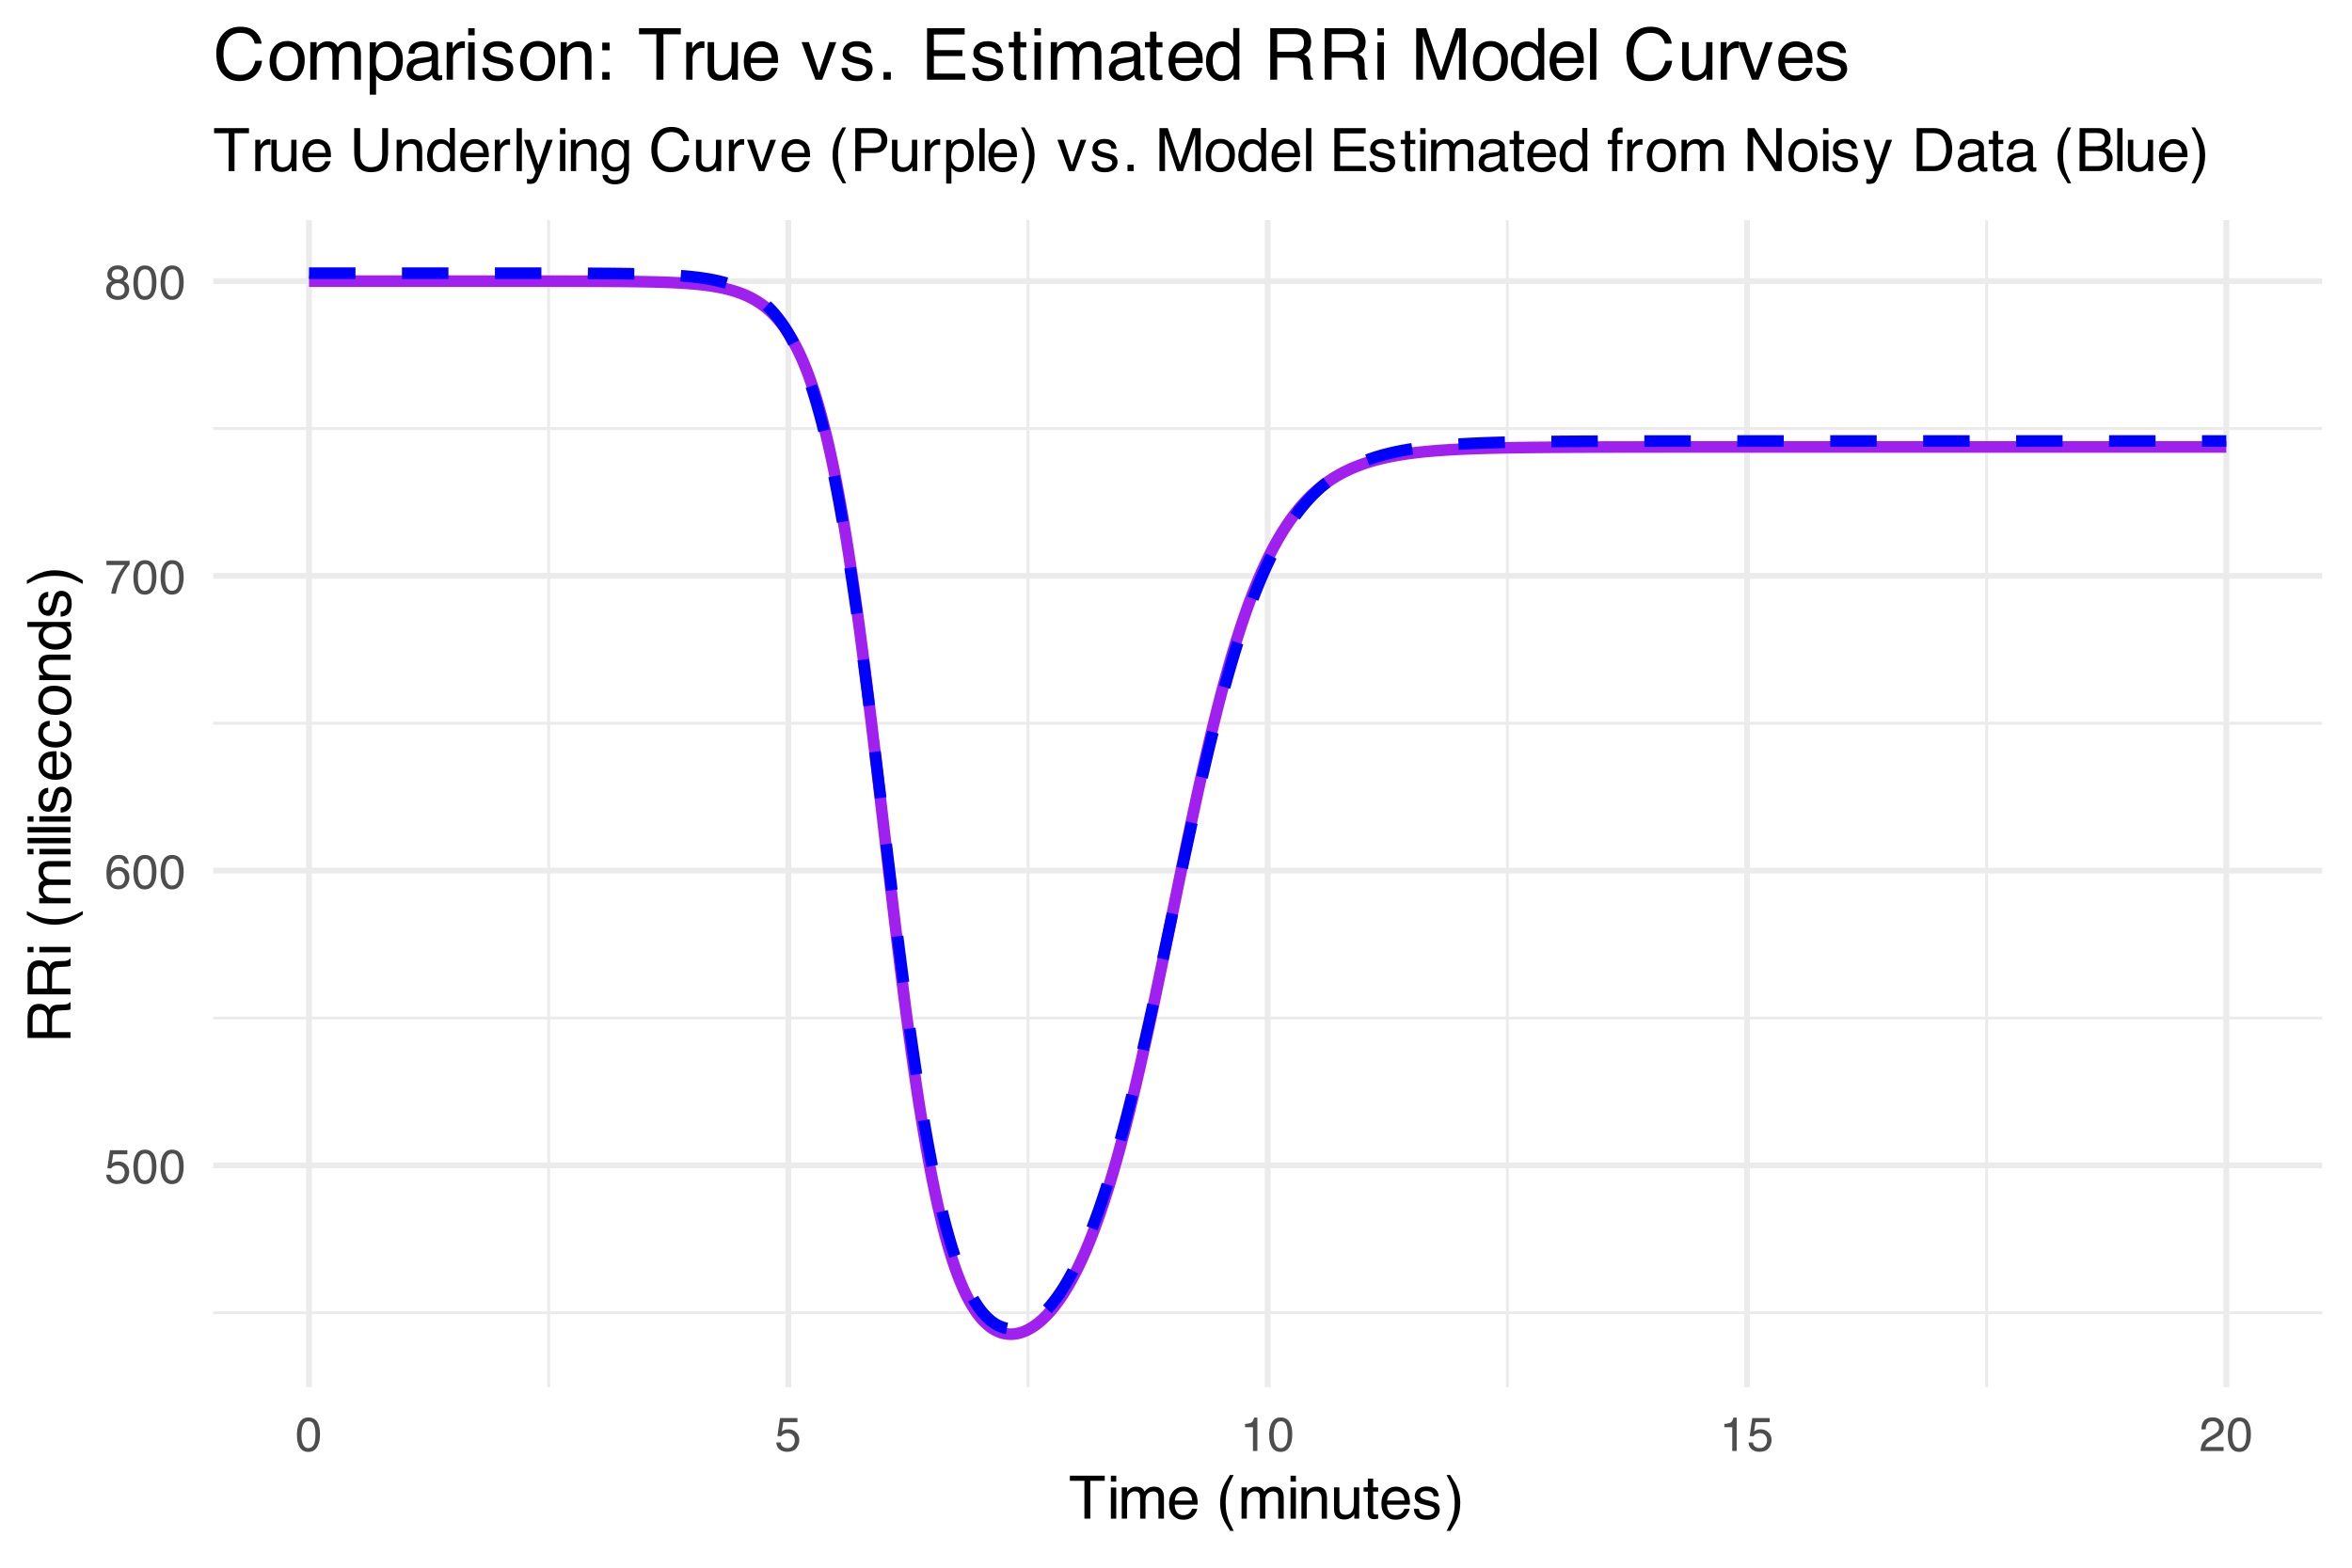 <?xml version="1.0" encoding="UTF-8"?>
<svg xmlns="http://www.w3.org/2000/svg" xmlns:xlink="http://www.w3.org/1999/xlink" width="432" height="288" viewBox="0 0 432 288">
<defs>
<g>
<g id="glyph-0-0">
<path d="M 0.281 0 L 0.281 -6.312 L 5.297 -6.312 L 5.297 0 Z M 4.5 -0.797 L 4.5 -5.516 L 1.078 -5.516 L 1.078 -0.797 Z M 4.5 -0.797 "/>
</g>
<g id="glyph-0-1">
<path d="M 1.094 -1.562 C 1.133 -1.125 1.336 -0.82 1.703 -0.656 C 1.879 -0.57 2.094 -0.531 2.344 -0.531 C 2.801 -0.531 3.141 -0.676 3.359 -0.969 C 3.578 -1.258 3.688 -1.582 3.688 -1.938 C 3.688 -2.363 3.555 -2.691 3.297 -2.922 C 3.035 -3.16 2.719 -3.281 2.344 -3.281 C 2.082 -3.281 1.852 -3.227 1.656 -3.125 C 1.469 -3.02 1.305 -2.879 1.172 -2.703 L 0.5 -2.734 L 0.969 -6.047 L 4.172 -6.047 L 4.172 -5.297 L 1.562 -5.297 L 1.297 -3.594 C 1.43 -3.695 1.566 -3.773 1.703 -3.828 C 1.93 -3.93 2.195 -3.984 2.5 -3.984 C 3.062 -3.984 3.535 -3.801 3.922 -3.438 C 4.316 -3.07 4.516 -2.609 4.516 -2.047 C 4.516 -1.461 4.332 -0.945 3.969 -0.5 C 3.613 -0.062 3.047 0.156 2.266 0.156 C 1.754 0.156 1.305 0.016 0.922 -0.266 C 0.547 -0.547 0.332 -0.977 0.281 -1.562 Z M 1.094 -1.562 "/>
</g>
<g id="glyph-0-2">
<path d="M 2.375 -6.156 C 3.176 -6.156 3.754 -5.828 4.109 -5.172 C 4.379 -4.66 4.516 -3.961 4.516 -3.078 C 4.516 -2.242 4.391 -1.555 4.141 -1.016 C 3.785 -0.223 3.195 0.172 2.375 0.172 C 1.633 0.172 1.082 -0.148 0.719 -0.797 C 0.426 -1.328 0.281 -2.047 0.281 -2.953 C 0.281 -3.648 0.367 -4.25 0.547 -4.75 C 0.879 -5.688 1.488 -6.156 2.375 -6.156 Z M 2.375 -0.531 C 2.77 -0.531 3.086 -0.707 3.328 -1.062 C 3.566 -1.426 3.688 -2.086 3.688 -3.047 C 3.688 -3.754 3.598 -4.332 3.422 -4.781 C 3.254 -5.227 2.922 -5.453 2.422 -5.453 C 1.973 -5.453 1.641 -5.238 1.422 -4.812 C 1.211 -4.383 1.109 -3.754 1.109 -2.922 C 1.109 -2.297 1.176 -1.789 1.312 -1.406 C 1.52 -0.82 1.875 -0.531 2.375 -0.531 Z M 2.375 -0.531 "/>
</g>
<g id="glyph-0-3">
<path d="M 2.578 -6.172 C 3.266 -6.172 3.742 -5.992 4.016 -5.641 C 4.285 -5.285 4.422 -4.922 4.422 -4.547 L 3.656 -4.547 C 3.602 -4.785 3.531 -4.973 3.438 -5.109 C 3.25 -5.367 2.961 -5.5 2.578 -5.5 C 2.148 -5.5 1.805 -5.297 1.547 -4.891 C 1.297 -4.492 1.156 -3.926 1.125 -3.188 C 1.301 -3.445 1.523 -3.641 1.797 -3.766 C 2.047 -3.879 2.32 -3.938 2.625 -3.938 C 3.133 -3.938 3.582 -3.77 3.969 -3.438 C 4.352 -3.113 4.547 -2.625 4.547 -1.969 C 4.547 -1.414 4.363 -0.922 4 -0.484 C 3.633 -0.055 3.117 0.156 2.453 0.156 C 1.867 0.156 1.367 -0.062 0.953 -0.5 C 0.535 -0.938 0.328 -1.672 0.328 -2.703 C 0.328 -3.461 0.422 -4.109 0.609 -4.641 C 0.961 -5.66 1.617 -6.172 2.578 -6.172 Z M 2.516 -0.531 C 2.922 -0.531 3.223 -0.664 3.422 -0.938 C 3.629 -1.207 3.734 -1.531 3.734 -1.906 C 3.734 -2.219 3.641 -2.516 3.453 -2.797 C 3.273 -3.086 2.953 -3.234 2.484 -3.234 C 2.148 -3.234 1.859 -3.125 1.609 -2.906 C 1.359 -2.688 1.234 -2.352 1.234 -1.906 C 1.234 -1.52 1.344 -1.191 1.562 -0.922 C 1.789 -0.66 2.109 -0.531 2.516 -0.531 Z M 2.516 -0.531 "/>
</g>
<g id="glyph-0-4">
<path d="M 4.594 -6.047 L 4.594 -5.375 C 4.395 -5.176 4.129 -4.836 3.797 -4.359 C 3.473 -3.891 3.188 -3.379 2.938 -2.828 C 2.688 -2.297 2.5 -1.812 2.375 -1.375 C 2.289 -1.082 2.18 -0.625 2.047 0 L 1.203 0 C 1.391 -1.176 1.816 -2.344 2.484 -3.5 C 2.879 -4.188 3.289 -4.773 3.719 -5.266 L 0.328 -5.266 L 0.328 -6.047 Z M 4.594 -6.047 "/>
</g>
<g id="glyph-0-5">
<path d="M 2.391 -3.578 C 2.734 -3.578 3 -3.672 3.188 -3.859 C 3.383 -4.047 3.484 -4.273 3.484 -4.547 C 3.484 -4.773 3.391 -4.984 3.203 -5.172 C 3.016 -5.359 2.734 -5.453 2.359 -5.453 C 1.992 -5.453 1.727 -5.359 1.562 -5.172 C 1.395 -4.984 1.312 -4.758 1.312 -4.5 C 1.312 -4.207 1.414 -3.977 1.625 -3.812 C 1.844 -3.656 2.098 -3.578 2.391 -3.578 Z M 2.438 -0.531 C 2.801 -0.531 3.098 -0.625 3.328 -0.812 C 3.566 -1.008 3.688 -1.301 3.688 -1.688 C 3.688 -2.082 3.562 -2.383 3.312 -2.594 C 3.07 -2.801 2.766 -2.906 2.391 -2.906 C 2.016 -2.906 1.707 -2.797 1.469 -2.578 C 1.238 -2.367 1.125 -2.078 1.125 -1.703 C 1.125 -1.391 1.227 -1.113 1.438 -0.875 C 1.656 -0.645 1.988 -0.531 2.438 -0.531 Z M 1.344 -3.281 C 1.125 -3.375 0.957 -3.477 0.844 -3.594 C 0.613 -3.82 0.5 -4.125 0.5 -4.5 C 0.5 -4.957 0.664 -5.348 1 -5.672 C 1.332 -6.004 1.801 -6.172 2.406 -6.172 C 3 -6.172 3.461 -6.016 3.797 -5.703 C 4.129 -5.391 4.297 -5.023 4.297 -4.609 C 4.297 -4.223 4.195 -3.914 4 -3.688 C 3.895 -3.551 3.727 -3.414 3.5 -3.281 C 3.758 -3.164 3.961 -3.031 4.109 -2.875 C 4.379 -2.594 4.516 -2.223 4.516 -1.766 C 4.516 -1.223 4.332 -0.766 3.969 -0.391 C 3.602 -0.016 3.086 0.172 2.422 0.172 C 1.828 0.172 1.32 0.008 0.906 -0.312 C 0.488 -0.633 0.281 -1.109 0.281 -1.734 C 0.281 -2.086 0.367 -2.395 0.547 -2.656 C 0.723 -2.926 0.988 -3.133 1.344 -3.281 Z M 1.344 -3.281 "/>
</g>
<g id="glyph-0-6">
<path d="M 0.844 -4.359 L 0.844 -4.953 C 1.395 -5.004 1.781 -5.094 2 -5.219 C 2.227 -5.344 2.395 -5.645 2.5 -6.125 L 3.109 -6.125 L 3.109 0 L 2.297 0 L 2.297 -4.359 Z M 0.844 -4.359 "/>
</g>
<g id="glyph-0-7">
<path d="M 0.281 0 C 0.301 -0.531 0.406 -0.988 0.594 -1.375 C 0.789 -1.77 1.164 -2.129 1.719 -2.453 L 2.547 -2.922 C 2.91 -3.141 3.164 -3.328 3.312 -3.484 C 3.551 -3.711 3.672 -3.984 3.672 -4.297 C 3.672 -4.648 3.562 -4.93 3.344 -5.141 C 3.133 -5.359 2.848 -5.469 2.484 -5.469 C 1.961 -5.469 1.598 -5.266 1.391 -4.859 C 1.285 -4.648 1.227 -4.352 1.219 -3.969 L 0.422 -3.969 C 0.43 -4.5 0.531 -4.938 0.719 -5.281 C 1.051 -5.875 1.645 -6.172 2.5 -6.172 C 3.195 -6.172 3.707 -5.977 4.031 -5.594 C 4.363 -5.219 4.531 -4.797 4.531 -4.328 C 4.531 -3.836 4.352 -3.414 4 -3.062 C 3.801 -2.863 3.441 -2.617 2.922 -2.328 L 2.344 -2 C 2.062 -1.844 1.836 -1.695 1.672 -1.562 C 1.391 -1.312 1.211 -1.035 1.141 -0.734 L 4.5 -0.734 L 4.5 0 Z M 0.281 0 "/>
</g>
<g id="glyph-1-0">
<path d="M 0.359 0 L 0.359 -7.891 L 6.625 -7.891 L 6.625 0 Z M 5.625 -0.984 L 5.625 -6.906 L 1.344 -6.906 L 1.344 -0.984 Z M 5.625 -0.984 "/>
</g>
<g id="glyph-1-1">
<path d="M 6.578 -7.891 L 6.578 -6.953 L 3.922 -6.953 L 3.922 0 L 2.844 0 L 2.844 -6.953 L 0.172 -6.953 L 0.172 -7.891 Z M 6.578 -7.891 "/>
</g>
<g id="glyph-1-2">
<path d="M 0.703 -5.719 L 1.688 -5.719 L 1.688 0 L 0.703 0 Z M 0.703 -7.891 L 1.688 -7.891 L 1.688 -6.797 L 0.703 -6.797 Z M 0.703 -7.891 "/>
</g>
<g id="glyph-1-3">
<path d="M 0.703 -5.75 L 1.672 -5.75 L 1.672 -4.938 C 1.898 -5.219 2.102 -5.422 2.281 -5.547 C 2.602 -5.766 2.969 -5.875 3.375 -5.875 C 3.832 -5.875 4.203 -5.766 4.484 -5.547 C 4.641 -5.41 4.781 -5.219 4.906 -4.969 C 5.125 -5.281 5.379 -5.508 5.672 -5.656 C 5.961 -5.801 6.285 -5.875 6.641 -5.875 C 7.41 -5.875 7.938 -5.598 8.219 -5.047 C 8.375 -4.742 8.453 -4.336 8.453 -3.828 L 8.453 0 L 7.438 0 L 7.438 -4 C 7.438 -4.383 7.344 -4.645 7.156 -4.781 C 6.969 -4.926 6.734 -5 6.453 -5 C 6.078 -5 5.75 -4.867 5.469 -4.609 C 5.195 -4.359 5.062 -3.938 5.062 -3.344 L 5.062 0 L 4.078 0 L 4.078 -3.75 C 4.078 -4.145 4.031 -4.43 3.938 -4.609 C 3.789 -4.879 3.52 -5.016 3.125 -5.016 C 2.758 -5.016 2.426 -4.867 2.125 -4.578 C 1.82 -4.297 1.672 -3.785 1.672 -3.047 L 1.672 0 L 0.703 0 Z M 0.703 -5.75 "/>
</g>
<g id="glyph-1-4">
<path d="M 3.109 -5.875 C 3.516 -5.875 3.906 -5.781 4.281 -5.594 C 4.664 -5.406 4.961 -5.156 5.172 -4.844 C 5.359 -4.562 5.484 -4.223 5.547 -3.828 C 5.609 -3.566 5.641 -3.145 5.641 -2.562 L 1.422 -2.562 C 1.441 -1.977 1.578 -1.508 1.828 -1.156 C 2.086 -0.812 2.488 -0.641 3.031 -0.641 C 3.539 -0.641 3.945 -0.805 4.25 -1.141 C 4.414 -1.328 4.535 -1.551 4.609 -1.812 L 5.562 -1.812 C 5.531 -1.594 5.441 -1.352 5.297 -1.094 C 5.16 -0.832 5.004 -0.625 4.828 -0.469 C 4.535 -0.176 4.176 0.02 3.75 0.125 C 3.508 0.176 3.242 0.203 2.953 0.203 C 2.234 0.203 1.625 -0.055 1.125 -0.578 C 0.633 -1.098 0.391 -1.828 0.391 -2.766 C 0.391 -3.691 0.641 -4.441 1.141 -5.016 C 1.641 -5.586 2.297 -5.875 3.109 -5.875 Z M 4.641 -3.328 C 4.609 -3.754 4.52 -4.094 4.375 -4.344 C 4.102 -4.801 3.66 -5.031 3.047 -5.031 C 2.598 -5.031 2.223 -4.867 1.922 -4.547 C 1.629 -4.234 1.473 -3.828 1.453 -3.328 Z M 3.016 -5.891 Z M 3.016 -5.891 "/>
</g>
<g id="glyph-1-5">
</g>
<g id="glyph-1-6">
<path d="M 3.25 -8.016 C 2.688 -6.922 2.32 -6.117 2.156 -5.609 C 1.906 -4.828 1.781 -3.922 1.781 -2.891 C 1.781 -1.848 1.926 -0.898 2.219 -0.047 C 2.395 0.484 2.742 1.25 3.266 2.25 L 2.625 2.25 C 2.102 1.426 1.781 0.898 1.656 0.672 C 1.531 0.453 1.391 0.148 1.234 -0.234 C 1.035 -0.766 0.898 -1.332 0.828 -1.938 C 0.785 -2.25 0.766 -2.547 0.766 -2.828 C 0.766 -3.891 0.93 -4.832 1.266 -5.656 C 1.473 -6.188 1.91 -6.973 2.578 -8.016 Z M 3.25 -8.016 "/>
</g>
<g id="glyph-1-7">
<path d="M 0.703 -5.75 L 1.625 -5.75 L 1.625 -4.938 C 1.895 -5.27 2.18 -5.508 2.484 -5.656 C 2.797 -5.801 3.133 -5.875 3.5 -5.875 C 4.32 -5.875 4.875 -5.594 5.156 -5.031 C 5.312 -4.719 5.391 -4.27 5.391 -3.688 L 5.391 0 L 4.422 0 L 4.422 -3.625 C 4.422 -3.977 4.367 -4.258 4.266 -4.469 C 4.086 -4.832 3.773 -5.016 3.328 -5.016 C 3.098 -5.016 2.91 -4.988 2.766 -4.938 C 2.492 -4.863 2.258 -4.707 2.062 -4.469 C 1.906 -4.281 1.801 -4.082 1.75 -3.875 C 1.695 -3.676 1.672 -3.391 1.672 -3.016 L 1.672 0 L 0.703 0 Z M 2.984 -5.891 Z M 2.984 -5.891 "/>
</g>
<g id="glyph-1-8">
<path d="M 1.672 -5.75 L 1.672 -1.938 C 1.672 -1.645 1.719 -1.406 1.812 -1.219 C 1.988 -0.875 2.312 -0.703 2.781 -0.703 C 3.445 -0.703 3.906 -1 4.156 -1.594 C 4.281 -1.914 4.344 -2.359 4.344 -2.922 L 4.344 -5.75 L 5.312 -5.75 L 5.312 0 L 4.406 0 L 4.422 -0.844 C 4.297 -0.625 4.141 -0.441 3.953 -0.297 C 3.578 0.004 3.129 0.156 2.609 0.156 C 1.785 0.156 1.223 -0.117 0.922 -0.672 C 0.766 -0.961 0.688 -1.352 0.688 -1.844 L 0.688 -5.75 Z M 3 -5.891 Z M 3 -5.891 "/>
</g>
<g id="glyph-1-9">
<path d="M 0.906 -7.359 L 1.875 -7.359 L 1.875 -5.75 L 2.797 -5.75 L 2.797 -4.969 L 1.875 -4.969 L 1.875 -1.203 C 1.875 -1.004 1.941 -0.875 2.078 -0.812 C 2.16 -0.77 2.285 -0.75 2.453 -0.75 C 2.504 -0.75 2.555 -0.75 2.609 -0.75 C 2.66 -0.75 2.723 -0.754 2.797 -0.766 L 2.797 0 C 2.68 0.031 2.562 0.051 2.438 0.062 C 2.32 0.082 2.195 0.094 2.062 0.094 C 1.613 0.094 1.305 -0.02 1.141 -0.25 C 0.984 -0.488 0.906 -0.789 0.906 -1.156 L 0.906 -4.969 L 0.125 -4.969 L 0.125 -5.75 L 0.906 -5.75 Z M 0.906 -7.359 "/>
</g>
<g id="glyph-1-10">
<path d="M 1.281 -1.812 C 1.312 -1.488 1.395 -1.238 1.531 -1.062 C 1.77 -0.75 2.191 -0.594 2.797 -0.594 C 3.148 -0.594 3.461 -0.672 3.734 -0.828 C 4.004 -0.984 4.141 -1.223 4.141 -1.547 C 4.141 -1.797 4.031 -1.984 3.812 -2.109 C 3.676 -2.191 3.398 -2.285 2.984 -2.391 L 2.219 -2.578 C 1.727 -2.703 1.367 -2.836 1.141 -2.984 C 0.723 -3.254 0.516 -3.617 0.516 -4.078 C 0.516 -4.617 0.707 -5.055 1.094 -5.391 C 1.488 -5.734 2.02 -5.906 2.688 -5.906 C 3.551 -5.906 4.176 -5.648 4.562 -5.141 C 4.801 -4.816 4.914 -4.469 4.906 -4.094 L 4 -4.094 C 3.977 -4.312 3.898 -4.508 3.766 -4.688 C 3.547 -4.945 3.16 -5.078 2.609 -5.078 C 2.242 -5.078 1.969 -5.004 1.781 -4.859 C 1.594 -4.723 1.5 -4.539 1.5 -4.312 C 1.5 -4.062 1.625 -3.863 1.875 -3.719 C 2.008 -3.625 2.219 -3.539 2.5 -3.469 L 3.141 -3.312 C 3.836 -3.145 4.301 -2.984 4.531 -2.828 C 4.914 -2.578 5.109 -2.191 5.109 -1.672 C 5.109 -1.148 4.91 -0.703 4.516 -0.328 C 4.129 0.035 3.539 0.219 2.75 0.219 C 1.895 0.219 1.285 0.023 0.922 -0.359 C 0.566 -0.754 0.379 -1.238 0.359 -1.812 Z M 2.719 -5.891 Z M 2.719 -5.891 "/>
</g>
<g id="glyph-1-11">
<path d="M 0.375 2.25 C 0.945 1.133 1.316 0.32 1.484 -0.188 C 1.734 -0.957 1.859 -1.859 1.859 -2.891 C 1.859 -3.922 1.711 -4.867 1.422 -5.734 C 1.242 -6.266 0.891 -7.023 0.359 -8.016 L 1.016 -8.016 C 1.566 -7.141 1.898 -6.598 2.016 -6.391 C 2.129 -6.18 2.254 -5.895 2.391 -5.531 C 2.566 -5.082 2.691 -4.641 2.766 -4.203 C 2.836 -3.773 2.875 -3.359 2.875 -2.953 C 2.875 -1.891 2.707 -0.941 2.375 -0.109 C 2.156 0.422 1.711 1.207 1.047 2.25 Z M 0.375 2.25 "/>
</g>
<g id="glyph-1-12">
<path d="M 0.734 -5.75 L 1.656 -5.75 L 1.656 -4.766 C 1.727 -4.953 1.91 -5.18 2.203 -5.453 C 2.492 -5.734 2.832 -5.875 3.219 -5.875 C 3.238 -5.875 3.27 -5.875 3.312 -5.875 C 3.352 -5.875 3.426 -5.867 3.531 -5.859 L 3.531 -4.828 C 3.477 -4.836 3.426 -4.844 3.375 -4.844 C 3.32 -4.852 3.27 -4.859 3.219 -4.859 C 2.727 -4.859 2.352 -4.703 2.094 -4.391 C 1.832 -4.078 1.703 -3.719 1.703 -3.312 L 1.703 0 L 0.734 0 Z M 0.734 -5.75 "/>
</g>
<g id="glyph-1-13">
<path d="M 2 -7.891 L 2 -3.016 C 2 -2.441 2.109 -1.961 2.328 -1.578 C 2.641 -1.004 3.176 -0.719 3.938 -0.719 C 4.844 -0.719 5.457 -1.031 5.781 -1.656 C 5.957 -1.988 6.047 -2.441 6.047 -3.016 L 6.047 -7.891 L 7.125 -7.891 L 7.125 -3.453 C 7.125 -2.484 6.992 -1.738 6.734 -1.219 C 6.254 -0.27 5.348 0.203 4.016 0.203 C 2.68 0.203 1.781 -0.27 1.312 -1.219 C 1.039 -1.738 0.906 -2.484 0.906 -3.453 L 0.906 -7.891 Z M 4.016 -7.891 Z M 4.016 -7.891 "/>
</g>
<g id="glyph-1-14">
<path d="M 1.328 -2.812 C 1.328 -2.195 1.457 -1.68 1.719 -1.266 C 1.977 -0.848 2.395 -0.641 2.969 -0.641 C 3.414 -0.641 3.781 -0.832 4.062 -1.219 C 4.352 -1.602 4.5 -2.156 4.5 -2.875 C 4.5 -3.602 4.348 -4.141 4.047 -4.484 C 3.754 -4.836 3.391 -5.016 2.953 -5.016 C 2.473 -5.016 2.082 -4.828 1.781 -4.453 C 1.477 -4.078 1.328 -3.531 1.328 -2.812 Z M 2.781 -5.859 C 3.219 -5.859 3.586 -5.766 3.891 -5.578 C 4.055 -5.473 4.25 -5.285 4.469 -5.016 L 4.469 -7.922 L 5.391 -7.922 L 5.391 0 L 4.531 0 L 4.531 -0.797 C 4.301 -0.441 4.031 -0.188 3.719 -0.031 C 3.414 0.125 3.066 0.203 2.672 0.203 C 2.023 0.203 1.469 -0.062 1 -0.594 C 0.531 -1.133 0.297 -1.852 0.297 -2.75 C 0.297 -3.594 0.508 -4.32 0.938 -4.938 C 1.363 -5.551 1.977 -5.859 2.781 -5.859 Z M 2.781 -5.859 "/>
</g>
<g id="glyph-1-15">
<path d="M 0.734 -7.891 L 1.703 -7.891 L 1.703 0 L 0.734 0 Z M 0.734 -7.891 "/>
</g>
<g id="glyph-1-16">
<path d="M 4.297 -5.75 L 5.375 -5.75 C 5.238 -5.383 4.938 -4.547 4.469 -3.234 C 4.113 -2.242 3.816 -1.438 3.578 -0.812 C 3.023 0.656 2.633 1.551 2.406 1.875 C 2.176 2.195 1.781 2.359 1.219 2.359 C 1.082 2.359 0.977 2.352 0.906 2.344 C 0.832 2.332 0.742 2.312 0.641 2.281 L 0.641 1.406 C 0.805 1.445 0.926 1.473 1 1.484 C 1.07 1.492 1.141 1.5 1.203 1.5 C 1.379 1.5 1.508 1.469 1.594 1.406 C 1.676 1.352 1.75 1.285 1.812 1.203 C 1.82 1.172 1.883 1.02 2 0.75 C 2.113 0.488 2.191 0.297 2.234 0.172 L 0.109 -5.75 L 1.203 -5.75 L 2.75 -1.062 Z M 2.75 -5.891 Z M 2.75 -5.891 "/>
</g>
<g id="glyph-1-17">
<path d="M 2.734 -5.859 C 3.191 -5.859 3.586 -5.742 3.922 -5.516 C 4.098 -5.391 4.285 -5.207 4.484 -4.969 L 4.484 -5.703 L 5.375 -5.703 L 5.375 -0.469 C 5.375 0.258 5.266 0.836 5.047 1.266 C 4.648 2.047 3.895 2.438 2.781 2.438 C 2.156 2.438 1.629 2.297 1.203 2.016 C 0.785 1.734 0.551 1.301 0.5 0.719 L 1.484 0.719 C 1.535 0.969 1.629 1.164 1.766 1.312 C 1.984 1.531 2.328 1.641 2.797 1.641 C 3.535 1.641 4.02 1.375 4.25 0.844 C 4.383 0.539 4.445 -0.004 4.438 -0.797 C 4.25 -0.504 4.016 -0.285 3.734 -0.141 C 3.461 -0.004 3.109 0.062 2.672 0.062 C 2.047 0.062 1.5 -0.156 1.031 -0.594 C 0.562 -1.031 0.328 -1.758 0.328 -2.781 C 0.328 -3.75 0.562 -4.504 1.031 -5.047 C 1.5 -5.586 2.066 -5.859 2.734 -5.859 Z M 4.484 -2.906 C 4.484 -3.613 4.332 -4.141 4.031 -4.484 C 3.738 -4.828 3.367 -5 2.922 -5 C 2.234 -5 1.766 -4.68 1.516 -4.047 C 1.391 -3.703 1.328 -3.254 1.328 -2.703 C 1.328 -2.055 1.457 -1.562 1.719 -1.219 C 1.977 -0.883 2.332 -0.719 2.781 -0.719 C 3.469 -0.719 3.957 -1.031 4.25 -1.656 C 4.406 -2.008 4.484 -2.426 4.484 -2.906 Z M 2.859 -5.891 Z M 2.859 -5.891 "/>
</g>
<g id="glyph-1-18">
<path d="M 4.156 -8.109 C 5.156 -8.109 5.93 -7.844 6.484 -7.312 C 7.035 -6.789 7.344 -6.191 7.406 -5.516 L 6.359 -5.516 C 6.242 -6.023 6.008 -6.426 5.656 -6.719 C 5.301 -7.02 4.805 -7.172 4.172 -7.172 C 3.398 -7.172 2.773 -6.895 2.297 -6.344 C 1.816 -5.801 1.578 -4.969 1.578 -3.844 C 1.578 -2.914 1.789 -2.164 2.219 -1.594 C 2.656 -1.02 3.301 -0.734 4.156 -0.734 C 4.938 -0.734 5.535 -1.035 5.953 -1.641 C 6.172 -1.961 6.332 -2.383 6.438 -2.906 L 7.484 -2.906 C 7.391 -2.07 7.082 -1.375 6.562 -0.812 C 5.938 -0.133 5.086 0.203 4.016 0.203 C 3.098 0.203 2.332 -0.07 1.719 -0.625 C 0.895 -1.363 0.484 -2.5 0.484 -4.031 C 0.484 -5.195 0.789 -6.148 1.406 -6.891 C 2.07 -7.703 2.988 -8.109 4.156 -8.109 Z M 3.953 -8.109 Z M 3.953 -8.109 "/>
</g>
<g id="glyph-1-19">
<path d="M 1.188 -5.75 L 2.719 -1.062 L 4.328 -5.75 L 5.375 -5.75 L 3.219 0 L 2.188 0 L 0.062 -5.75 Z M 1.188 -5.75 "/>
</g>
<g id="glyph-1-20">
<path d="M 0.938 -7.891 L 4.484 -7.891 C 5.191 -7.891 5.758 -7.691 6.188 -7.297 C 6.613 -6.898 6.828 -6.344 6.828 -5.625 C 6.828 -5.008 6.633 -4.473 6.25 -4.016 C 5.875 -3.555 5.285 -3.328 4.484 -3.328 L 2.016 -3.328 L 2.016 0 L 0.938 0 Z M 5.75 -5.625 C 5.75 -6.207 5.535 -6.602 5.109 -6.812 C 4.867 -6.914 4.547 -6.969 4.141 -6.969 L 2.016 -6.969 L 2.016 -4.234 L 4.141 -4.234 C 4.617 -4.234 5.004 -4.332 5.297 -4.531 C 5.598 -4.738 5.75 -5.102 5.75 -5.625 Z M 5.75 -5.625 "/>
</g>
<g id="glyph-1-21">
<path d="M 3.141 -0.656 C 3.586 -0.656 3.957 -0.844 4.25 -1.219 C 4.551 -1.594 4.703 -2.156 4.703 -2.906 C 4.703 -3.363 4.641 -3.758 4.516 -4.094 C 4.266 -4.727 3.805 -5.047 3.141 -5.047 C 2.461 -5.047 2.004 -4.711 1.766 -4.047 C 1.629 -3.68 1.562 -3.223 1.562 -2.672 C 1.562 -2.234 1.629 -1.859 1.766 -1.547 C 2.016 -0.953 2.473 -0.656 3.141 -0.656 Z M 0.641 -5.719 L 1.578 -5.719 L 1.578 -4.969 C 1.766 -5.227 1.973 -5.426 2.203 -5.562 C 2.535 -5.781 2.922 -5.891 3.359 -5.891 C 4.004 -5.891 4.555 -5.641 5.016 -5.141 C 5.473 -4.641 5.703 -3.926 5.703 -3 C 5.703 -1.75 5.375 -0.852 4.719 -0.312 C 4.301 0.02 3.816 0.188 3.266 0.188 C 2.828 0.188 2.461 0.094 2.172 -0.094 C 2.004 -0.195 1.812 -0.379 1.594 -0.641 L 1.594 2.297 L 0.641 2.297 Z M 0.641 -5.719 "/>
</g>
<g id="glyph-1-22">
<path d="M 0.938 -1.172 L 2.062 -1.172 L 2.062 0 L 0.938 0 Z M 0.938 -1.172 "/>
</g>
<g id="glyph-1-23">
<path d="M 0.812 -7.891 L 2.344 -7.891 L 4.609 -1.219 L 6.859 -7.891 L 8.375 -7.891 L 8.375 0 L 7.359 0 L 7.359 -4.656 C 7.359 -4.82 7.359 -5.086 7.359 -5.453 C 7.367 -5.828 7.375 -6.227 7.375 -6.656 L 5.125 0 L 4.078 0 L 1.812 -6.656 L 1.812 -6.406 C 1.812 -6.219 1.812 -5.926 1.812 -5.531 C 1.82 -5.133 1.828 -4.844 1.828 -4.656 L 1.828 0 L 0.812 0 Z M 0.812 -7.891 "/>
</g>
<g id="glyph-1-24">
<path d="M 2.984 -0.625 C 3.629 -0.625 4.07 -0.863 4.312 -1.344 C 4.551 -1.832 4.672 -2.375 4.672 -2.969 C 4.672 -3.508 4.582 -3.945 4.406 -4.281 C 4.133 -4.812 3.664 -5.078 3 -5.078 C 2.406 -5.078 1.973 -4.848 1.703 -4.391 C 1.441 -3.941 1.312 -3.398 1.312 -2.766 C 1.312 -2.148 1.441 -1.641 1.703 -1.234 C 1.973 -0.828 2.398 -0.625 2.984 -0.625 Z M 3.031 -5.922 C 3.77 -5.922 4.395 -5.672 4.906 -5.172 C 5.414 -4.68 5.672 -3.957 5.672 -3 C 5.672 -2.07 5.445 -1.305 5 -0.703 C 4.551 -0.098 3.852 0.203 2.906 0.203 C 2.113 0.203 1.484 -0.062 1.016 -0.594 C 0.547 -1.125 0.312 -1.844 0.312 -2.75 C 0.312 -3.719 0.555 -4.488 1.047 -5.062 C 1.535 -5.633 2.195 -5.922 3.031 -5.922 Z M 3 -5.891 Z M 3 -5.891 "/>
</g>
<g id="glyph-1-25">
<path d="M 0.938 -7.891 L 6.688 -7.891 L 6.688 -6.922 L 1.984 -6.922 L 1.984 -4.531 L 6.344 -4.531 L 6.344 -3.609 L 1.984 -3.609 L 1.984 -0.938 L 6.766 -0.938 L 6.766 0 L 0.938 0 Z M 3.859 -7.891 Z M 3.859 -7.891 "/>
</g>
<g id="glyph-1-26">
<path d="M 1.453 -1.531 C 1.453 -1.25 1.551 -1.023 1.75 -0.859 C 1.957 -0.703 2.203 -0.625 2.484 -0.625 C 2.816 -0.625 3.145 -0.703 3.469 -0.859 C 4.008 -1.117 4.281 -1.551 4.281 -2.156 L 4.281 -2.922 C 4.156 -2.848 4 -2.785 3.812 -2.734 C 3.633 -2.691 3.453 -2.656 3.266 -2.625 L 2.688 -2.562 C 2.332 -2.508 2.066 -2.438 1.891 -2.344 C 1.598 -2.164 1.453 -1.895 1.453 -1.531 Z M 3.797 -3.484 C 4.016 -3.516 4.16 -3.609 4.234 -3.766 C 4.273 -3.848 4.297 -3.973 4.297 -4.141 C 4.297 -4.461 4.176 -4.695 3.938 -4.844 C 3.707 -5 3.375 -5.078 2.938 -5.078 C 2.438 -5.078 2.082 -4.941 1.875 -4.672 C 1.75 -4.516 1.672 -4.289 1.641 -4 L 0.734 -4 C 0.754 -4.707 0.984 -5.195 1.422 -5.469 C 1.867 -5.75 2.383 -5.891 2.969 -5.891 C 3.645 -5.891 4.191 -5.758 4.609 -5.5 C 5.035 -5.25 5.25 -4.848 5.25 -4.297 L 5.25 -0.984 C 5.25 -0.891 5.266 -0.812 5.297 -0.75 C 5.336 -0.688 5.426 -0.656 5.562 -0.656 C 5.602 -0.656 5.648 -0.656 5.703 -0.656 C 5.766 -0.664 5.82 -0.676 5.875 -0.688 L 5.875 0.031 C 5.727 0.07 5.613 0.098 5.531 0.109 C 5.457 0.117 5.352 0.125 5.219 0.125 C 4.883 0.125 4.641 0.004 4.484 -0.234 C 4.41 -0.359 4.359 -0.535 4.328 -0.766 C 4.129 -0.504 3.844 -0.281 3.469 -0.094 C 3.102 0.094 2.695 0.188 2.25 0.188 C 1.719 0.188 1.281 0.023 0.938 -0.297 C 0.602 -0.617 0.438 -1.023 0.438 -1.516 C 0.438 -2.047 0.602 -2.457 0.938 -2.75 C 1.27 -3.039 1.707 -3.223 2.25 -3.297 Z M 2.984 -5.891 Z M 2.984 -5.891 "/>
</g>
<g id="glyph-1-27">
<path d="M 0.953 -6.625 C 0.961 -7.031 1.031 -7.328 1.156 -7.516 C 1.383 -7.836 1.82 -8 2.469 -8 C 2.531 -8 2.594 -8 2.656 -8 C 2.719 -8 2.789 -7.992 2.875 -7.984 L 2.875 -7.094 C 2.77 -7.102 2.695 -7.109 2.656 -7.109 C 2.613 -7.109 2.57 -7.109 2.531 -7.109 C 2.238 -7.109 2.062 -7.031 2 -6.875 C 1.945 -6.727 1.922 -6.344 1.922 -5.719 L 2.875 -5.719 L 2.875 -4.969 L 1.906 -4.969 L 1.906 0 L 0.953 0 L 0.953 -4.969 L 0.156 -4.969 L 0.156 -5.719 L 0.953 -5.719 Z M 0.953 -6.625 "/>
</g>
<g id="glyph-1-28">
<path d="M 0.844 -7.891 L 2.094 -7.891 L 6.078 -1.5 L 6.078 -7.891 L 7.094 -7.891 L 7.094 0 L 5.906 0 L 1.859 -6.391 L 1.859 0 L 0.844 0 Z M 3.906 -7.891 Z M 3.906 -7.891 "/>
</g>
<g id="glyph-1-29">
<path d="M 3.875 -0.906 C 4.227 -0.906 4.523 -0.945 4.766 -1.031 C 5.172 -1.164 5.508 -1.43 5.781 -1.828 C 5.988 -2.148 6.141 -2.562 6.234 -3.062 C 6.285 -3.352 6.312 -3.629 6.312 -3.891 C 6.312 -4.859 6.117 -5.613 5.734 -6.156 C 5.348 -6.695 4.723 -6.969 3.859 -6.969 L 1.953 -6.969 L 1.953 -0.906 Z M 0.891 -7.891 L 4.078 -7.891 C 5.16 -7.891 6.004 -7.504 6.609 -6.734 C 7.141 -6.035 7.406 -5.145 7.406 -4.062 C 7.406 -3.227 7.25 -2.473 6.938 -1.797 C 6.383 -0.598 5.43 0 4.078 0 L 0.891 0 Z M 0.891 -7.891 "/>
</g>
<g id="glyph-1-30">
<path d="M 3.797 -4.562 C 4.254 -4.562 4.609 -4.625 4.859 -4.75 C 5.254 -4.938 5.453 -5.289 5.453 -5.812 C 5.453 -6.32 5.238 -6.664 4.812 -6.844 C 4.582 -6.945 4.234 -7 3.766 -7 L 1.859 -7 L 1.859 -4.562 Z M 4.156 -0.906 C 4.812 -0.906 5.281 -1.098 5.562 -1.484 C 5.738 -1.723 5.828 -2.016 5.828 -2.359 C 5.828 -2.93 5.57 -3.32 5.062 -3.531 C 4.789 -3.633 4.43 -3.688 3.984 -3.688 L 1.859 -3.688 L 1.859 -0.906 Z M 0.812 -7.891 L 4.203 -7.891 C 5.129 -7.891 5.785 -7.613 6.172 -7.062 C 6.398 -6.738 6.516 -6.363 6.516 -5.938 C 6.516 -5.438 6.375 -5.023 6.094 -4.703 C 5.945 -4.535 5.734 -4.383 5.453 -4.25 C 5.859 -4.094 6.16 -3.922 6.359 -3.734 C 6.711 -3.391 6.891 -2.91 6.891 -2.297 C 6.891 -1.797 6.734 -1.336 6.422 -0.922 C 5.941 -0.305 5.18 0 4.141 0 L 0.812 0 Z M 0.812 -7.891 "/>
</g>
<g id="glyph-2-0">
<path d="M 0 -0.359 L -7.891 -0.359 L -7.891 -6.625 L 0 -6.625 Z M -0.984 -5.625 L -6.906 -5.625 L -6.906 -1.344 L -0.984 -1.344 Z M -0.984 -5.625 "/>
</g>
<g id="glyph-2-1">
<path d="M -4.281 -4.5 C -4.281 -5.008 -4.379 -5.41 -4.578 -5.703 C -4.773 -5.992 -5.133 -6.141 -5.656 -6.141 C -6.219 -6.141 -6.602 -5.93 -6.812 -5.516 C -6.914 -5.297 -6.969 -5.004 -6.969 -4.641 L -6.969 -2.031 L -4.281 -2.031 Z M -7.891 -0.969 L -7.891 -4.625 C -7.891 -5.219 -7.801 -5.711 -7.625 -6.109 C -7.289 -6.848 -6.672 -7.219 -5.766 -7.219 C -5.285 -7.219 -4.895 -7.117 -4.594 -6.922 C -4.301 -6.734 -4.062 -6.461 -3.875 -6.109 C -3.75 -6.41 -3.582 -6.641 -3.375 -6.797 C -3.176 -6.953 -2.848 -7.039 -2.391 -7.062 L -1.328 -7.094 C -1.023 -7.102 -0.801 -7.129 -0.656 -7.172 C -0.406 -7.234 -0.242 -7.348 -0.172 -7.516 L 0 -7.516 L 0 -6.203 C -0.07 -6.172 -0.16 -6.145 -0.266 -6.125 C -0.367 -6.102 -0.578 -6.082 -0.891 -6.062 L -2.203 -6 C -2.711 -5.977 -3.055 -5.789 -3.234 -5.438 C -3.336 -5.227 -3.391 -4.906 -3.391 -4.469 L -3.391 -2.031 L 0 -2.031 L 0 -0.969 Z M -7.891 -0.969 "/>
</g>
<g id="glyph-2-2">
<path d="M -5.719 -0.703 L -5.719 -1.688 L 0 -1.688 L 0 -0.703 Z M -7.891 -0.703 L -7.891 -1.688 L -6.797 -1.688 L -6.797 -0.703 Z M -7.891 -0.703 "/>
</g>
<g id="glyph-2-3">
</g>
<g id="glyph-2-4">
<path d="M -8.016 -3.25 C -6.922 -2.688 -6.117 -2.32 -5.609 -2.156 C -4.828 -1.906 -3.922 -1.781 -2.891 -1.781 C -1.848 -1.781 -0.898 -1.926 -0.047 -2.219 C 0.484 -2.395 1.25 -2.742 2.25 -3.266 L 2.25 -2.625 C 1.426 -2.102 0.898 -1.781 0.672 -1.656 C 0.453 -1.531 0.148 -1.391 -0.234 -1.234 C -0.766 -1.035 -1.332 -0.898 -1.938 -0.828 C -2.25 -0.785 -2.547 -0.766 -2.828 -0.766 C -3.891 -0.766 -4.832 -0.93 -5.656 -1.266 C -6.188 -1.473 -6.973 -1.91 -8.016 -2.578 Z M -8.016 -3.25 "/>
</g>
<g id="glyph-2-5">
<path d="M -5.75 -0.703 L -5.75 -1.672 L -4.938 -1.672 C -5.219 -1.898 -5.422 -2.102 -5.547 -2.281 C -5.766 -2.602 -5.875 -2.969 -5.875 -3.375 C -5.875 -3.832 -5.766 -4.203 -5.547 -4.484 C -5.41 -4.641 -5.219 -4.781 -4.969 -4.906 C -5.281 -5.125 -5.508 -5.379 -5.656 -5.672 C -5.801 -5.961 -5.875 -6.285 -5.875 -6.641 C -5.875 -7.41 -5.598 -7.938 -5.047 -8.219 C -4.742 -8.375 -4.336 -8.453 -3.828 -8.453 L 0 -8.453 L 0 -7.438 L -4 -7.438 C -4.383 -7.438 -4.645 -7.344 -4.781 -7.156 C -4.926 -6.969 -5 -6.734 -5 -6.453 C -5 -6.078 -4.867 -5.75 -4.609 -5.469 C -4.359 -5.195 -3.938 -5.062 -3.344 -5.062 L 0 -5.062 L 0 -4.078 L -3.75 -4.078 C -4.145 -4.078 -4.43 -4.031 -4.609 -3.938 C -4.879 -3.789 -5.016 -3.52 -5.016 -3.125 C -5.016 -2.758 -4.867 -2.426 -4.578 -2.125 C -4.297 -1.82 -3.785 -1.672 -3.047 -1.672 L 0 -1.672 L 0 -0.703 Z M -5.75 -0.703 "/>
</g>
<g id="glyph-2-6">
<path d="M -7.891 -0.734 L -7.891 -1.703 L 0 -1.703 L 0 -0.734 Z M -7.891 -0.734 "/>
</g>
<g id="glyph-2-7">
<path d="M -1.812 -1.281 C -1.488 -1.312 -1.238 -1.395 -1.062 -1.531 C -0.75 -1.77 -0.594 -2.191 -0.594 -2.797 C -0.594 -3.148 -0.672 -3.461 -0.828 -3.734 C -0.984 -4.004 -1.223 -4.141 -1.547 -4.141 C -1.797 -4.141 -1.984 -4.031 -2.109 -3.812 C -2.191 -3.676 -2.285 -3.398 -2.391 -2.984 L -2.578 -2.219 C -2.703 -1.727 -2.836 -1.367 -2.984 -1.141 C -3.254 -0.723 -3.617 -0.516 -4.078 -0.516 C -4.617 -0.516 -5.055 -0.707 -5.391 -1.094 C -5.734 -1.488 -5.906 -2.02 -5.906 -2.688 C -5.906 -3.551 -5.648 -4.176 -5.141 -4.562 C -4.816 -4.801 -4.469 -4.914 -4.094 -4.906 L -4.094 -4 C -4.312 -3.977 -4.508 -3.898 -4.688 -3.766 C -4.945 -3.547 -5.078 -3.16 -5.078 -2.609 C -5.078 -2.242 -5.004 -1.969 -4.859 -1.781 C -4.723 -1.594 -4.539 -1.5 -4.312 -1.5 C -4.062 -1.5 -3.863 -1.625 -3.719 -1.875 C -3.625 -2.008 -3.539 -2.219 -3.469 -2.5 L -3.312 -3.141 C -3.145 -3.836 -2.984 -4.301 -2.828 -4.531 C -2.578 -4.914 -2.191 -5.109 -1.672 -5.109 C -1.148 -5.109 -0.703 -4.91 -0.328 -4.516 C 0.035 -4.129 0.219 -3.539 0.219 -2.75 C 0.219 -1.895 0.023 -1.285 -0.359 -0.922 C -0.754 -0.566 -1.238 -0.379 -1.812 -0.359 Z M -5.891 -2.719 Z M -5.891 -2.719 "/>
</g>
<g id="glyph-2-8">
<path d="M -5.875 -3.109 C -5.875 -3.516 -5.781 -3.906 -5.594 -4.281 C -5.406 -4.664 -5.156 -4.961 -4.844 -5.172 C -4.562 -5.359 -4.223 -5.484 -3.828 -5.547 C -3.566 -5.609 -3.145 -5.641 -2.562 -5.641 L -2.562 -1.422 C -1.977 -1.441 -1.508 -1.578 -1.156 -1.828 C -0.812 -2.086 -0.641 -2.488 -0.641 -3.031 C -0.641 -3.539 -0.805 -3.945 -1.141 -4.25 C -1.328 -4.414 -1.551 -4.535 -1.812 -4.609 L -1.812 -5.562 C -1.594 -5.531 -1.352 -5.441 -1.094 -5.297 C -0.832 -5.16 -0.625 -5.004 -0.469 -4.828 C -0.176 -4.535 0.02 -4.176 0.125 -3.75 C 0.176 -3.508 0.203 -3.242 0.203 -2.953 C 0.203 -2.234 -0.055 -1.625 -0.578 -1.125 C -1.098 -0.633 -1.828 -0.391 -2.766 -0.391 C -3.691 -0.391 -4.441 -0.641 -5.016 -1.141 C -5.586 -1.641 -5.875 -2.297 -5.875 -3.109 Z M -3.328 -4.641 C -3.754 -4.609 -4.094 -4.52 -4.344 -4.375 C -4.801 -4.102 -5.031 -3.66 -5.031 -3.047 C -5.031 -2.598 -4.867 -2.223 -4.547 -1.922 C -4.234 -1.629 -3.828 -1.473 -3.328 -1.453 Z M -5.891 -3.016 Z M -5.891 -3.016 "/>
</g>
<g id="glyph-2-9">
<path d="M -5.922 -2.922 C -5.922 -3.578 -5.758 -4.109 -5.438 -4.516 C -5.125 -4.922 -4.582 -5.164 -3.812 -5.25 L -3.812 -4.297 C -4.164 -4.242 -4.457 -4.113 -4.688 -3.906 C -4.926 -3.707 -5.047 -3.379 -5.047 -2.922 C -5.047 -2.305 -4.75 -1.867 -4.156 -1.609 C -3.758 -1.43 -3.273 -1.344 -2.703 -1.344 C -2.129 -1.344 -1.645 -1.461 -1.25 -1.703 C -0.852 -1.953 -0.656 -2.336 -0.656 -2.859 C -0.656 -3.266 -0.773 -3.582 -1.016 -3.812 C -1.266 -4.051 -1.602 -4.211 -2.031 -4.297 L -2.031 -5.25 C -1.27 -5.133 -0.711 -4.863 -0.359 -4.438 C -0.004 -4.008 0.172 -3.457 0.172 -2.781 C 0.172 -2.031 -0.102 -1.43 -0.656 -0.984 C -1.207 -0.535 -1.895 -0.312 -2.719 -0.312 C -3.727 -0.312 -4.516 -0.555 -5.078 -1.047 C -5.641 -1.535 -5.922 -2.16 -5.922 -2.922 Z M -5.891 -2.781 Z M -5.891 -2.781 "/>
</g>
<g id="glyph-2-10">
<path d="M -0.625 -2.984 C -0.625 -3.629 -0.863 -4.07 -1.344 -4.312 C -1.832 -4.551 -2.375 -4.672 -2.969 -4.672 C -3.508 -4.672 -3.945 -4.582 -4.281 -4.406 C -4.812 -4.133 -5.078 -3.664 -5.078 -3 C -5.078 -2.406 -4.848 -1.973 -4.391 -1.703 C -3.941 -1.441 -3.398 -1.312 -2.766 -1.312 C -2.148 -1.312 -1.641 -1.441 -1.234 -1.703 C -0.828 -1.973 -0.625 -2.398 -0.625 -2.984 Z M -5.922 -3.031 C -5.922 -3.77 -5.672 -4.395 -5.172 -4.906 C -4.68 -5.414 -3.957 -5.672 -3 -5.672 C -2.07 -5.672 -1.305 -5.445 -0.703 -5 C -0.098 -4.551 0.203 -3.852 0.203 -2.906 C 0.203 -2.113 -0.062 -1.484 -0.594 -1.016 C -1.125 -0.547 -1.844 -0.312 -2.75 -0.312 C -3.719 -0.312 -4.488 -0.555 -5.062 -1.047 C -5.633 -1.535 -5.922 -2.195 -5.922 -3.031 Z M -5.891 -3 Z M -5.891 -3 "/>
</g>
<g id="glyph-2-11">
<path d="M -5.75 -0.703 L -5.75 -1.625 L -4.938 -1.625 C -5.27 -1.895 -5.508 -2.18 -5.656 -2.484 C -5.801 -2.797 -5.875 -3.133 -5.875 -3.5 C -5.875 -4.32 -5.594 -4.875 -5.031 -5.156 C -4.719 -5.312 -4.27 -5.391 -3.688 -5.391 L 0 -5.391 L 0 -4.422 L -3.625 -4.422 C -3.977 -4.422 -4.258 -4.367 -4.469 -4.266 C -4.832 -4.086 -5.016 -3.773 -5.016 -3.328 C -5.016 -3.098 -4.988 -2.91 -4.938 -2.766 C -4.863 -2.492 -4.707 -2.258 -4.469 -2.062 C -4.281 -1.906 -4.082 -1.801 -3.875 -1.75 C -3.676 -1.695 -3.391 -1.672 -3.016 -1.672 L 0 -1.672 L 0 -0.703 Z M -5.891 -2.984 Z M -5.891 -2.984 "/>
</g>
<g id="glyph-2-12">
<path d="M -2.812 -1.328 C -2.195 -1.328 -1.68 -1.457 -1.266 -1.719 C -0.848 -1.977 -0.641 -2.395 -0.641 -2.969 C -0.641 -3.414 -0.832 -3.781 -1.219 -4.062 C -1.602 -4.352 -2.156 -4.5 -2.875 -4.5 C -3.602 -4.5 -4.141 -4.348 -4.484 -4.047 C -4.836 -3.754 -5.016 -3.391 -5.016 -2.953 C -5.016 -2.473 -4.828 -2.082 -4.453 -1.781 C -4.078 -1.477 -3.531 -1.328 -2.812 -1.328 Z M -5.859 -2.781 C -5.859 -3.219 -5.766 -3.586 -5.578 -3.891 C -5.473 -4.055 -5.285 -4.25 -5.016 -4.469 L -7.922 -4.469 L -7.922 -5.391 L 0 -5.391 L 0 -4.531 L -0.797 -4.531 C -0.441 -4.301 -0.188 -4.031 -0.031 -3.719 C 0.125 -3.414 0.203 -3.066 0.203 -2.672 C 0.203 -2.023 -0.062 -1.469 -0.594 -1 C -1.133 -0.531 -1.852 -0.297 -2.75 -0.297 C -3.594 -0.297 -4.32 -0.508 -4.938 -0.938 C -5.551 -1.363 -5.859 -1.977 -5.859 -2.781 Z M -5.859 -2.781 "/>
</g>
<g id="glyph-2-13">
<path d="M 2.25 -0.375 C 1.133 -0.945 0.32 -1.316 -0.188 -1.484 C -0.957 -1.734 -1.859 -1.859 -2.891 -1.859 C -3.922 -1.859 -4.867 -1.711 -5.734 -1.422 C -6.266 -1.242 -7.023 -0.891 -8.016 -0.359 L -8.016 -1.016 C -7.141 -1.566 -6.598 -1.898 -6.391 -2.016 C -6.18 -2.129 -5.895 -2.254 -5.531 -2.391 C -5.082 -2.566 -4.641 -2.691 -4.203 -2.766 C -3.773 -2.836 -3.359 -2.875 -2.953 -2.875 C -1.891 -2.875 -0.941 -2.707 -0.109 -2.375 C 0.422 -2.156 1.207 -1.711 2.25 -1.047 Z M 2.25 -0.375 "/>
</g>
<g id="glyph-3-0">
<path d="M 0.422 0 L 0.422 -9.469 L 7.938 -9.469 L 7.938 0 Z M 6.75 -1.188 L 6.75 -8.281 L 1.609 -8.281 L 1.609 -1.188 Z M 6.75 -1.188 "/>
</g>
<g id="glyph-3-1">
<path d="M 5 -9.734 C 6.195 -9.734 7.125 -9.414 7.781 -8.781 C 8.445 -8.145 8.816 -7.426 8.891 -6.625 L 7.641 -6.625 C 7.492 -7.238 7.207 -7.723 6.781 -8.078 C 6.363 -8.43 5.773 -8.609 5.016 -8.609 C 4.078 -8.609 3.32 -8.281 2.75 -7.625 C 2.176 -6.969 1.891 -5.961 1.891 -4.609 C 1.891 -3.504 2.145 -2.609 2.656 -1.922 C 3.176 -1.234 3.953 -0.891 4.984 -0.891 C 5.93 -0.891 6.648 -1.25 7.141 -1.969 C 7.398 -2.352 7.598 -2.859 7.734 -3.484 L 8.984 -3.484 C 8.867 -2.484 8.5 -1.645 7.875 -0.969 C 7.125 -0.156 6.109 0.25 4.828 0.25 C 3.723 0.25 2.801 -0.082 2.062 -0.75 C 1.07 -1.633 0.578 -2.992 0.578 -4.828 C 0.578 -6.234 0.945 -7.379 1.688 -8.266 C 2.488 -9.242 3.594 -9.734 5 -9.734 Z M 4.734 -9.734 Z M 4.734 -9.734 "/>
</g>
<g id="glyph-3-2">
<path d="M 3.594 -0.75 C 4.363 -0.75 4.891 -1.039 5.172 -1.625 C 5.461 -2.207 5.609 -2.852 5.609 -3.562 C 5.609 -4.207 5.504 -4.734 5.297 -5.141 C 4.961 -5.773 4.398 -6.094 3.609 -6.094 C 2.898 -6.094 2.383 -5.82 2.062 -5.281 C 1.738 -4.738 1.578 -4.082 1.578 -3.312 C 1.578 -2.582 1.738 -1.973 2.062 -1.484 C 2.383 -0.992 2.895 -0.75 3.594 -0.75 Z M 3.641 -7.109 C 4.523 -7.109 5.273 -6.812 5.891 -6.219 C 6.504 -5.625 6.812 -4.75 6.812 -3.594 C 6.812 -2.477 6.539 -1.555 6 -0.828 C 5.457 -0.109 4.617 0.25 3.484 0.25 C 2.535 0.25 1.781 -0.066 1.219 -0.703 C 0.656 -1.348 0.375 -2.211 0.375 -3.297 C 0.375 -4.461 0.664 -5.391 1.25 -6.078 C 1.844 -6.766 2.641 -7.109 3.641 -7.109 Z M 3.594 -7.078 Z M 3.594 -7.078 "/>
</g>
<g id="glyph-3-3">
<path d="M 0.844 -6.906 L 2 -6.906 L 2 -5.922 C 2.27 -6.266 2.52 -6.516 2.75 -6.672 C 3.125 -6.93 3.555 -7.062 4.047 -7.062 C 4.598 -7.062 5.039 -6.926 5.375 -6.656 C 5.562 -6.5 5.734 -6.27 5.891 -5.969 C 6.148 -6.344 6.453 -6.617 6.797 -6.797 C 7.148 -6.973 7.539 -7.062 7.969 -7.062 C 8.906 -7.062 9.539 -6.723 9.875 -6.047 C 10.051 -5.691 10.141 -5.207 10.141 -4.594 L 10.141 0 L 8.938 0 L 8.938 -4.797 C 8.938 -5.254 8.82 -5.566 8.594 -5.734 C 8.363 -5.91 8.082 -6 7.75 -6 C 7.289 -6 6.895 -5.848 6.562 -5.547 C 6.238 -5.242 6.078 -4.734 6.078 -4.016 L 6.078 0 L 4.906 0 L 4.906 -4.5 C 4.906 -4.969 4.848 -5.312 4.734 -5.531 C 4.555 -5.852 4.227 -6.016 3.75 -6.016 C 3.312 -6.016 2.91 -5.844 2.547 -5.5 C 2.191 -5.164 2.016 -4.551 2.016 -3.656 L 2.016 0 L 0.844 0 Z M 0.844 -6.906 "/>
</g>
<g id="glyph-3-4">
<path d="M 3.766 -0.781 C 4.305 -0.781 4.754 -1.004 5.109 -1.453 C 5.473 -1.91 5.656 -2.594 5.656 -3.5 C 5.656 -4.039 5.578 -4.508 5.422 -4.906 C 5.117 -5.664 4.566 -6.047 3.766 -6.047 C 2.961 -6.047 2.41 -5.645 2.109 -4.844 C 1.953 -4.414 1.875 -3.867 1.875 -3.203 C 1.875 -2.672 1.953 -2.219 2.109 -1.844 C 2.41 -1.133 2.961 -0.781 3.766 -0.781 Z M 0.766 -6.875 L 1.891 -6.875 L 1.891 -5.953 C 2.117 -6.266 2.375 -6.508 2.656 -6.688 C 3.039 -6.945 3.5 -7.078 4.031 -7.078 C 4.812 -7.078 5.473 -6.773 6.016 -6.172 C 6.566 -5.578 6.844 -4.723 6.844 -3.609 C 6.844 -2.098 6.445 -1.02 5.656 -0.375 C 5.156 0.031 4.578 0.234 3.922 0.234 C 3.398 0.234 2.961 0.117 2.609 -0.109 C 2.398 -0.234 2.172 -0.457 1.922 -0.781 L 1.922 2.75 L 0.766 2.75 Z M 0.766 -6.875 "/>
</g>
<g id="glyph-3-5">
<path d="M 1.734 -1.844 C 1.734 -1.5 1.852 -1.227 2.094 -1.031 C 2.344 -0.844 2.641 -0.75 2.984 -0.75 C 3.391 -0.75 3.785 -0.844 4.172 -1.031 C 4.805 -1.352 5.125 -1.867 5.125 -2.578 L 5.125 -3.516 C 4.988 -3.422 4.805 -3.344 4.578 -3.281 C 4.359 -3.227 4.141 -3.188 3.922 -3.156 L 3.219 -3.062 C 2.801 -3.008 2.488 -2.922 2.281 -2.797 C 1.914 -2.598 1.734 -2.281 1.734 -1.844 Z M 4.547 -4.188 C 4.816 -4.219 5 -4.328 5.094 -4.516 C 5.133 -4.617 5.156 -4.77 5.156 -4.969 C 5.156 -5.363 5.016 -5.648 4.734 -5.828 C 4.453 -6.004 4.051 -6.094 3.531 -6.094 C 2.926 -6.094 2.5 -5.93 2.25 -5.609 C 2.102 -5.422 2.008 -5.148 1.969 -4.797 L 0.891 -4.797 C 0.91 -5.648 1.188 -6.242 1.719 -6.578 C 2.25 -6.91 2.863 -7.078 3.562 -7.078 C 4.375 -7.078 5.031 -6.922 5.531 -6.609 C 6.039 -6.297 6.297 -5.812 6.297 -5.156 L 6.297 -1.188 C 6.297 -1.062 6.316 -0.961 6.359 -0.891 C 6.41 -0.816 6.516 -0.781 6.672 -0.781 C 6.723 -0.781 6.781 -0.785 6.844 -0.797 C 6.914 -0.805 6.988 -0.816 7.062 -0.828 L 7.062 0.031 C 6.875 0.082 6.734 0.113 6.641 0.125 C 6.547 0.133 6.422 0.141 6.266 0.141 C 5.859 0.141 5.566 0 5.391 -0.281 C 5.297 -0.426 5.227 -0.641 5.188 -0.922 C 4.945 -0.609 4.602 -0.336 4.156 -0.109 C 3.719 0.117 3.234 0.234 2.703 0.234 C 2.066 0.234 1.547 0.039 1.141 -0.344 C 0.734 -0.738 0.531 -1.227 0.531 -1.812 C 0.531 -2.445 0.727 -2.941 1.125 -3.297 C 1.531 -3.648 2.055 -3.867 2.703 -3.953 Z M 3.594 -7.078 Z M 3.594 -7.078 "/>
</g>
<g id="glyph-3-6">
<path d="M 0.891 -6.906 L 1.984 -6.906 L 1.984 -5.719 C 2.078 -5.945 2.297 -6.227 2.641 -6.562 C 2.992 -6.895 3.406 -7.062 3.875 -7.062 C 3.895 -7.062 3.93 -7.055 3.984 -7.047 C 4.035 -7.047 4.117 -7.039 4.234 -7.031 L 4.234 -5.797 C 4.172 -5.816 4.109 -5.828 4.047 -5.828 C 3.992 -5.828 3.93 -5.828 3.859 -5.828 C 3.273 -5.828 2.828 -5.641 2.516 -5.266 C 2.203 -4.891 2.047 -4.457 2.047 -3.969 L 2.047 0 L 0.891 0 Z M 0.891 -6.906 "/>
</g>
<g id="glyph-3-7">
<path d="M 0.844 -6.875 L 2.031 -6.875 L 2.031 0 L 0.844 0 Z M 0.844 -9.469 L 2.031 -9.469 L 2.031 -8.156 L 0.844 -8.156 Z M 0.844 -9.469 "/>
</g>
<g id="glyph-3-8">
<path d="M 1.547 -2.172 C 1.578 -1.773 1.672 -1.477 1.828 -1.281 C 2.117 -0.906 2.629 -0.719 3.359 -0.719 C 3.785 -0.719 4.16 -0.812 4.484 -1 C 4.816 -1.188 4.984 -1.473 4.984 -1.859 C 4.984 -2.16 4.848 -2.391 4.578 -2.547 C 4.41 -2.641 4.082 -2.75 3.594 -2.875 L 2.672 -3.094 C 2.078 -3.238 1.641 -3.406 1.359 -3.594 C 0.867 -3.906 0.625 -4.336 0.625 -4.891 C 0.625 -5.547 0.859 -6.07 1.328 -6.469 C 1.797 -6.875 2.426 -7.078 3.219 -7.078 C 4.258 -7.078 5.008 -6.773 5.469 -6.172 C 5.758 -5.785 5.898 -5.367 5.891 -4.922 L 4.797 -4.922 C 4.773 -5.18 4.68 -5.422 4.516 -5.641 C 4.254 -5.941 3.797 -6.094 3.141 -6.094 C 2.691 -6.094 2.352 -6.008 2.125 -5.844 C 1.906 -5.676 1.797 -5.453 1.797 -5.172 C 1.797 -4.867 1.945 -4.629 2.25 -4.453 C 2.414 -4.348 2.664 -4.254 3 -4.172 L 3.766 -3.984 C 4.598 -3.785 5.16 -3.586 5.453 -3.391 C 5.898 -3.098 6.125 -2.633 6.125 -2 C 6.125 -1.383 5.891 -0.852 5.422 -0.406 C 4.953 0.039 4.242 0.266 3.297 0.266 C 2.266 0.266 1.535 0.031 1.109 -0.438 C 0.68 -0.906 0.453 -1.484 0.422 -2.172 Z M 3.25 -7.078 Z M 3.25 -7.078 "/>
</g>
<g id="glyph-3-9">
<path d="M 0.844 -6.906 L 1.953 -6.906 L 1.953 -5.922 C 2.273 -6.328 2.617 -6.617 2.984 -6.797 C 3.359 -6.973 3.766 -7.062 4.203 -7.062 C 5.18 -7.062 5.848 -6.719 6.203 -6.031 C 6.391 -5.656 6.484 -5.117 6.484 -4.422 L 6.484 0 L 5.297 0 L 5.297 -4.359 C 5.297 -4.773 5.234 -5.113 5.109 -5.375 C 4.898 -5.801 4.523 -6.016 3.984 -6.016 C 3.711 -6.016 3.488 -5.988 3.312 -5.938 C 3 -5.844 2.719 -5.648 2.469 -5.359 C 2.281 -5.129 2.156 -4.895 2.094 -4.656 C 2.039 -4.414 2.016 -4.066 2.016 -3.609 L 2.016 0 L 0.844 0 Z M 3.578 -7.078 Z M 3.578 -7.078 "/>
</g>
<g id="glyph-3-10">
<path d="M 1.469 -6.812 L 2.812 -6.812 L 2.812 -5.406 L 1.469 -5.406 Z M 1.469 -1.406 L 2.812 -1.406 L 2.812 0 L 1.469 0 Z M 1.469 -1.406 "/>
</g>
<g id="glyph-3-11">
</g>
<g id="glyph-3-12">
<path d="M 7.891 -9.469 L 7.891 -8.344 L 4.703 -8.344 L 4.703 0 L 3.406 0 L 3.406 -8.344 L 0.219 -8.344 L 0.219 -9.469 Z M 7.891 -9.469 "/>
</g>
<g id="glyph-3-13">
<path d="M 2.016 -6.906 L 2.016 -2.328 C 2.016 -1.973 2.066 -1.68 2.172 -1.453 C 2.379 -1.047 2.766 -0.844 3.328 -0.844 C 4.141 -0.844 4.691 -1.203 4.984 -1.922 C 5.141 -2.305 5.219 -2.836 5.219 -3.516 L 5.219 -6.906 L 6.375 -6.906 L 6.375 0 L 5.281 0 L 5.297 -1.016 C 5.148 -0.754 4.961 -0.535 4.734 -0.359 C 4.297 0.004 3.758 0.188 3.125 0.188 C 2.145 0.188 1.473 -0.141 1.109 -0.797 C 0.922 -1.148 0.828 -1.625 0.828 -2.219 L 0.828 -6.906 Z M 3.609 -7.078 Z M 3.609 -7.078 "/>
</g>
<g id="glyph-3-14">
<path d="M 3.719 -7.062 C 4.219 -7.062 4.695 -6.945 5.156 -6.719 C 5.613 -6.488 5.961 -6.191 6.203 -5.828 C 6.43 -5.473 6.586 -5.066 6.672 -4.609 C 6.734 -4.285 6.766 -3.773 6.766 -3.078 L 1.703 -3.078 C 1.723 -2.379 1.891 -1.816 2.203 -1.391 C 2.516 -0.973 2.992 -0.766 3.641 -0.766 C 4.242 -0.766 4.727 -0.961 5.094 -1.359 C 5.301 -1.586 5.445 -1.859 5.531 -2.172 L 6.672 -2.172 C 6.641 -1.91 6.539 -1.625 6.375 -1.312 C 6.207 -1 6.016 -0.742 5.797 -0.547 C 5.453 -0.203 5.02 0.023 4.5 0.141 C 4.219 0.211 3.898 0.25 3.547 0.25 C 2.68 0.25 1.953 -0.062 1.359 -0.688 C 0.766 -1.312 0.469 -2.188 0.469 -3.312 C 0.469 -4.426 0.766 -5.328 1.359 -6.016 C 1.961 -6.711 2.75 -7.062 3.719 -7.062 Z M 5.578 -4 C 5.523 -4.5 5.414 -4.898 5.25 -5.203 C 4.926 -5.766 4.395 -6.047 3.656 -6.047 C 3.125 -6.047 2.676 -5.852 2.312 -5.469 C 1.945 -5.082 1.754 -4.594 1.734 -4 Z M 3.609 -7.078 Z M 3.609 -7.078 "/>
</g>
<g id="glyph-3-15">
<path d="M 1.422 -6.906 L 3.266 -1.281 L 5.188 -6.906 L 6.453 -6.906 L 3.859 0 L 2.625 0 L 0.078 -6.906 Z M 1.422 -6.906 "/>
</g>
<g id="glyph-3-16">
<path d="M 1.125 -1.406 L 2.469 -1.406 L 2.469 0 L 1.125 0 Z M 1.125 -1.406 "/>
</g>
<g id="glyph-3-17">
<path d="M 1.125 -9.469 L 8.031 -9.469 L 8.031 -8.312 L 2.375 -8.312 L 2.375 -5.438 L 7.609 -5.438 L 7.609 -4.344 L 2.375 -4.344 L 2.375 -1.125 L 8.125 -1.125 L 8.125 0 L 1.125 0 Z M 4.625 -9.469 Z M 4.625 -9.469 "/>
</g>
<g id="glyph-3-18">
<path d="M 1.078 -8.828 L 2.25 -8.828 L 2.25 -6.906 L 3.359 -6.906 L 3.359 -5.953 L 2.25 -5.953 L 2.25 -1.453 C 2.25 -1.211 2.332 -1.051 2.5 -0.969 C 2.594 -0.914 2.742 -0.891 2.953 -0.891 C 3.004 -0.891 3.062 -0.891 3.125 -0.891 C 3.195 -0.898 3.273 -0.91 3.359 -0.922 L 3.359 0 C 3.223 0.039 3.082 0.066 2.938 0.078 C 2.801 0.098 2.645 0.109 2.469 0.109 C 1.926 0.109 1.555 -0.023 1.359 -0.297 C 1.172 -0.578 1.078 -0.941 1.078 -1.391 L 1.078 -5.953 L 0.141 -5.953 L 0.141 -6.906 L 1.078 -6.906 Z M 1.078 -8.828 "/>
</g>
<g id="glyph-3-19">
<path d="M 1.578 -3.375 C 1.578 -2.633 1.734 -2.016 2.047 -1.516 C 2.367 -1.016 2.875 -0.766 3.562 -0.766 C 4.102 -0.766 4.547 -0.992 4.891 -1.453 C 5.234 -1.922 5.406 -2.586 5.406 -3.453 C 5.406 -4.316 5.227 -4.957 4.875 -5.375 C 4.52 -5.801 4.078 -6.016 3.547 -6.016 C 2.961 -6.016 2.488 -5.789 2.125 -5.344 C 1.758 -4.895 1.578 -4.238 1.578 -3.375 Z M 3.328 -7.031 C 3.859 -7.031 4.301 -6.914 4.656 -6.688 C 4.863 -6.562 5.098 -6.336 5.359 -6.016 L 5.359 -9.5 L 6.484 -9.5 L 6.484 0 L 5.438 0 L 5.438 -0.953 C 5.164 -0.535 4.844 -0.227 4.469 -0.031 C 4.102 0.156 3.68 0.25 3.203 0.25 C 2.43 0.25 1.766 -0.07 1.203 -0.719 C 0.641 -1.375 0.359 -2.238 0.359 -3.312 C 0.359 -4.312 0.613 -5.18 1.125 -5.922 C 1.645 -6.66 2.379 -7.031 3.328 -7.031 Z M 3.328 -7.031 "/>
</g>
<g id="glyph-3-20">
<path d="M 5.406 -5.125 C 6.008 -5.125 6.484 -5.242 6.828 -5.484 C 7.18 -5.734 7.359 -6.172 7.359 -6.797 C 7.359 -7.473 7.113 -7.93 6.625 -8.172 C 6.363 -8.305 6.016 -8.375 5.578 -8.375 L 2.438 -8.375 L 2.438 -5.125 Z M 1.156 -9.469 L 5.547 -9.469 C 6.266 -9.469 6.859 -9.363 7.328 -9.156 C 8.223 -8.75 8.672 -8.004 8.672 -6.922 C 8.672 -6.348 8.551 -5.879 8.312 -5.516 C 8.082 -5.16 7.754 -4.875 7.328 -4.656 C 7.703 -4.5 7.984 -4.297 8.172 -4.047 C 8.359 -3.805 8.461 -3.414 8.484 -2.875 L 8.516 -1.594 C 8.535 -1.238 8.566 -0.973 8.609 -0.797 C 8.691 -0.492 8.832 -0.301 9.031 -0.219 L 9.031 0 L 7.453 0 C 7.41 -0.082 7.375 -0.188 7.344 -0.312 C 7.32 -0.445 7.301 -0.695 7.281 -1.062 L 7.203 -2.641 C 7.172 -3.266 6.941 -3.68 6.516 -3.891 C 6.273 -4.004 5.891 -4.062 5.359 -4.062 L 2.438 -4.062 L 2.438 0 L 1.156 0 Z M 1.156 -9.469 "/>
</g>
<g id="glyph-3-21">
<path d="M 0.969 -9.469 L 2.812 -9.469 L 5.531 -1.469 L 8.234 -9.469 L 10.047 -9.469 L 10.047 0 L 8.828 0 L 8.828 -5.594 C 8.828 -5.781 8.832 -6.098 8.844 -6.547 C 8.852 -6.992 8.859 -7.473 8.859 -7.984 L 6.156 0 L 4.891 0 L 2.172 -7.984 L 2.172 -7.703 C 2.172 -7.461 2.176 -7.102 2.188 -6.625 C 2.195 -6.156 2.203 -5.812 2.203 -5.594 L 2.203 0 L 0.969 0 Z M 0.969 -9.469 "/>
</g>
<g id="glyph-3-22">
<path d="M 0.891 -9.469 L 2.047 -9.469 L 2.047 0 L 0.891 0 Z M 0.891 -9.469 "/>
</g>
</g>
<clipPath id="clip-0">
<path clip-rule="nonzero" d="M 39.152 240 L 426.523 240 L 426.523 242 L 39.152 242 Z M 39.152 240 "/>
</clipPath>
<clipPath id="clip-1">
<path clip-rule="nonzero" d="M 39.152 186 L 426.523 186 L 426.523 188 L 39.152 188 Z M 39.152 186 "/>
</clipPath>
<clipPath id="clip-2">
<path clip-rule="nonzero" d="M 39.152 132 L 426.523 132 L 426.523 134 L 39.152 134 Z M 39.152 132 "/>
</clipPath>
<clipPath id="clip-3">
<path clip-rule="nonzero" d="M 39.152 78 L 426.523 78 L 426.523 79 L 39.152 79 Z M 39.152 78 "/>
</clipPath>
<clipPath id="clip-4">
<path clip-rule="nonzero" d="M 100 40.438 L 102 40.438 L 102 254.848 L 100 254.848 Z M 100 40.438 "/>
</clipPath>
<clipPath id="clip-5">
<path clip-rule="nonzero" d="M 188 40.438 L 190 40.438 L 190 254.848 L 188 254.848 Z M 188 40.438 "/>
</clipPath>
<clipPath id="clip-6">
<path clip-rule="nonzero" d="M 276 40.438 L 278 40.438 L 278 254.848 L 276 254.848 Z M 276 40.438 "/>
</clipPath>
<clipPath id="clip-7">
<path clip-rule="nonzero" d="M 364 40.438 L 366 40.438 L 366 254.848 L 364 254.848 Z M 364 40.438 "/>
</clipPath>
<clipPath id="clip-8">
<path clip-rule="nonzero" d="M 39.152 213 L 426.523 213 L 426.523 215 L 39.152 215 Z M 39.152 213 "/>
</clipPath>
<clipPath id="clip-9">
<path clip-rule="nonzero" d="M 39.152 159 L 426.523 159 L 426.523 161 L 39.152 161 Z M 39.152 159 "/>
</clipPath>
<clipPath id="clip-10">
<path clip-rule="nonzero" d="M 39.152 105 L 426.523 105 L 426.523 107 L 39.152 107 Z M 39.152 105 "/>
</clipPath>
<clipPath id="clip-11">
<path clip-rule="nonzero" d="M 39.152 51 L 426.523 51 L 426.523 53 L 39.152 53 Z M 39.152 51 "/>
</clipPath>
<clipPath id="clip-12">
<path clip-rule="nonzero" d="M 56 40.438 L 58 40.438 L 58 254.848 L 56 254.848 Z M 56 40.438 "/>
</clipPath>
<clipPath id="clip-13">
<path clip-rule="nonzero" d="M 144 40.438 L 146 40.438 L 146 254.848 L 144 254.848 Z M 144 40.438 "/>
</clipPath>
<clipPath id="clip-14">
<path clip-rule="nonzero" d="M 232 40.438 L 234 40.438 L 234 254.848 L 232 254.848 Z M 232 40.438 "/>
</clipPath>
<clipPath id="clip-15">
<path clip-rule="nonzero" d="M 320 40.438 L 322 40.438 L 322 254.848 L 320 254.848 Z M 320 40.438 "/>
</clipPath>
<clipPath id="clip-16">
<path clip-rule="nonzero" d="M 408 40.438 L 410 40.438 L 410 254.848 L 408 254.848 Z M 408 40.438 "/>
</clipPath>
</defs>
<rect x="-43.2" y="-28.8" width="518.4" height="345.6" fill="rgb(100%, 100%, 100%)" fill-opacity="1"/>
<g clip-path="url(#clip-0)">
<path fill="none" stroke-width="0.533" stroke-linecap="butt" stroke-linejoin="round" stroke="rgb(92.157%, 92.157%, 92.157%)" stroke-opacity="1" stroke-miterlimit="10" d="M 39.152 241.16 L 426.52 241.16 "/>
</g>
<g clip-path="url(#clip-1)">
<path fill="none" stroke-width="0.533" stroke-linecap="butt" stroke-linejoin="round" stroke="rgb(92.157%, 92.157%, 92.157%)" stroke-opacity="1" stroke-miterlimit="10" d="M 39.152 187.012 L 426.52 187.012 "/>
</g>
<g clip-path="url(#clip-2)">
<path fill="none" stroke-width="0.533" stroke-linecap="butt" stroke-linejoin="round" stroke="rgb(92.157%, 92.157%, 92.157%)" stroke-opacity="1" stroke-miterlimit="10" d="M 39.152 132.867 L 426.52 132.867 "/>
</g>
<g clip-path="url(#clip-3)">
<path fill="none" stroke-width="0.533" stroke-linecap="butt" stroke-linejoin="round" stroke="rgb(92.157%, 92.157%, 92.157%)" stroke-opacity="1" stroke-miterlimit="10" d="M 39.152 78.723 L 426.52 78.723 "/>
</g>
<g clip-path="url(#clip-4)">
<path fill="none" stroke-width="0.533" stroke-linecap="butt" stroke-linejoin="round" stroke="rgb(92.157%, 92.157%, 92.157%)" stroke-opacity="1" stroke-miterlimit="10" d="M 100.777 254.848 L 100.777 40.438 "/>
</g>
<g clip-path="url(#clip-5)">
<path fill="none" stroke-width="0.533" stroke-linecap="butt" stroke-linejoin="round" stroke="rgb(92.157%, 92.157%, 92.157%)" stroke-opacity="1" stroke-miterlimit="10" d="M 188.816 254.848 L 188.816 40.438 "/>
</g>
<g clip-path="url(#clip-6)">
<path fill="none" stroke-width="0.533" stroke-linecap="butt" stroke-linejoin="round" stroke="rgb(92.157%, 92.157%, 92.157%)" stroke-opacity="1" stroke-miterlimit="10" d="M 276.855 254.848 L 276.855 40.438 "/>
</g>
<g clip-path="url(#clip-7)">
<path fill="none" stroke-width="0.533" stroke-linecap="butt" stroke-linejoin="round" stroke="rgb(92.157%, 92.157%, 92.157%)" stroke-opacity="1" stroke-miterlimit="10" d="M 364.895 254.848 L 364.895 40.438 "/>
</g>
<g clip-path="url(#clip-8)">
<path fill="none" stroke-width="1.067" stroke-linecap="butt" stroke-linejoin="round" stroke="rgb(92.157%, 92.157%, 92.157%)" stroke-opacity="1" stroke-miterlimit="10" d="M 39.152 214.086 L 426.52 214.086 "/>
</g>
<g clip-path="url(#clip-9)">
<path fill="none" stroke-width="1.067" stroke-linecap="butt" stroke-linejoin="round" stroke="rgb(92.157%, 92.157%, 92.157%)" stroke-opacity="1" stroke-miterlimit="10" d="M 39.152 159.941 L 426.52 159.941 "/>
</g>
<g clip-path="url(#clip-10)">
<path fill="none" stroke-width="1.067" stroke-linecap="butt" stroke-linejoin="round" stroke="rgb(92.157%, 92.157%, 92.157%)" stroke-opacity="1" stroke-miterlimit="10" d="M 39.152 105.793 L 426.52 105.793 "/>
</g>
<g clip-path="url(#clip-11)">
<path fill="none" stroke-width="1.067" stroke-linecap="butt" stroke-linejoin="round" stroke="rgb(92.157%, 92.157%, 92.157%)" stroke-opacity="1" stroke-miterlimit="10" d="M 39.152 51.648 L 426.52 51.648 "/>
</g>
<g clip-path="url(#clip-12)">
<path fill="none" stroke-width="1.067" stroke-linecap="butt" stroke-linejoin="round" stroke="rgb(92.157%, 92.157%, 92.157%)" stroke-opacity="1" stroke-miterlimit="10" d="M 56.758 254.848 L 56.758 40.438 "/>
</g>
<g clip-path="url(#clip-13)">
<path fill="none" stroke-width="1.067" stroke-linecap="butt" stroke-linejoin="round" stroke="rgb(92.157%, 92.157%, 92.157%)" stroke-opacity="1" stroke-miterlimit="10" d="M 144.797 254.848 L 144.797 40.438 "/>
</g>
<g clip-path="url(#clip-14)">
<path fill="none" stroke-width="1.067" stroke-linecap="butt" stroke-linejoin="round" stroke="rgb(92.157%, 92.157%, 92.157%)" stroke-opacity="1" stroke-miterlimit="10" d="M 232.836 254.848 L 232.836 40.438 "/>
</g>
<g clip-path="url(#clip-15)">
<path fill="none" stroke-width="1.067" stroke-linecap="butt" stroke-linejoin="round" stroke="rgb(92.157%, 92.157%, 92.157%)" stroke-opacity="1" stroke-miterlimit="10" d="M 320.875 254.848 L 320.875 40.438 "/>
</g>
<g clip-path="url(#clip-16)">
<path fill="none" stroke-width="1.067" stroke-linecap="butt" stroke-linejoin="round" stroke="rgb(92.157%, 92.157%, 92.157%)" stroke-opacity="1" stroke-miterlimit="10" d="M 408.914 254.848 L 408.914 40.438 "/>
</g>
<path fill="none" stroke-width="2.134" stroke-linecap="butt" stroke-linejoin="round" stroke="rgb(62.745%, 12.549%, 94.118%)" stroke-opacity="1" stroke-miterlimit="10" d="M 56.758 51.648 L 95.496 51.648 L 95.672 51.652 L 101.48 51.652 L 101.656 51.656 L 104.301 51.656 L 104.477 51.66 L 106.234 51.66 L 106.414 51.664 L 107.645 51.664 L 107.82 51.668 L 108.879 51.668 L 109.055 51.672 L 109.934 51.672 L 110.109 51.676 L 110.637 51.676 L 110.812 51.68 L 111.344 51.68 L 111.52 51.684 L 112.047 51.684 L 112.223 51.688 L 112.574 51.688 L 112.75 51.691 L 113.102 51.691 L 113.277 51.695 L 113.633 51.695 L 113.809 51.699 L 113.984 51.699 L 114.16 51.703 L 114.512 51.703 L 114.688 51.707 L 114.863 51.707 L 115.039 51.711 L 115.215 51.711 L 115.391 51.715 L 115.566 51.715 L 115.746 51.719 L 115.922 51.719 L 116.098 51.723 L 116.273 51.723 L 116.625 51.73 L 116.801 51.73 L 117.152 51.738 L 117.328 51.738 L 117.855 51.75 L 118.035 51.75 L 120.145 51.797 L 120.324 51.801 L 120.676 51.809 L 120.852 51.816 L 121.203 51.824 L 121.379 51.832 L 121.555 51.836 L 121.73 51.844 L 121.906 51.848 L 122.082 51.855 L 122.258 51.859 L 122.609 51.875 L 122.789 51.883 L 122.965 51.887 L 123.844 51.926 L 124.02 51.938 L 124.371 51.953 L 124.547 51.965 L 124.723 51.973 L 124.898 51.984 L 125.078 51.992 L 125.43 52.016 L 125.605 52.023 L 125.957 52.047 L 126.133 52.062 L 126.484 52.086 L 126.66 52.102 L 126.836 52.113 L 127.012 52.129 L 127.188 52.141 L 127.367 52.156 L 127.719 52.188 L 127.895 52.207 L 128.07 52.223 L 128.246 52.242 L 128.422 52.258 L 129.301 52.355 L 129.477 52.379 L 129.656 52.402 L 130.359 52.496 L 131.238 52.633 L 131.766 52.727 L 131.945 52.762 L 132.121 52.793 L 132.473 52.863 L 133.176 53.02 L 133.879 53.191 L 134.055 53.238 L 134.23 53.289 L 134.41 53.34 L 134.762 53.441 L 135.113 53.551 L 135.465 53.668 L 135.816 53.793 L 136.344 53.992 L 136.52 54.062 L 136.699 54.137 L 136.875 54.211 L 137.227 54.367 L 137.402 54.449 L 137.754 54.621 L 137.93 54.711 L 138.281 54.898 L 138.457 54.996 L 138.809 55.199 L 138.988 55.305 L 139.164 55.418 L 139.34 55.527 L 139.516 55.645 L 139.867 55.887 L 140.219 56.145 L 140.395 56.277 L 140.746 56.559 L 140.922 56.703 L 141.098 56.855 L 141.277 57.012 L 141.453 57.168 L 141.629 57.332 L 141.805 57.5 L 142.156 57.852 L 142.332 58.035 L 142.684 58.418 L 142.859 58.617 L 143.035 58.824 L 143.211 59.035 L 143.387 59.25 L 143.566 59.473 L 143.742 59.703 L 143.918 59.938 L 144.27 60.43 L 144.445 60.688 L 144.621 60.949 L 144.797 61.219 L 144.973 61.496 L 145.148 61.785 L 145.324 62.078 L 145.5 62.379 L 145.676 62.688 L 145.852 63.004 L 146.031 63.332 L 146.207 63.668 L 146.383 64.012 L 146.559 64.363 L 146.734 64.727 L 146.91 65.098 L 147.086 65.48 L 147.262 65.875 L 147.438 66.277 L 147.613 66.688 L 147.789 67.113 L 147.965 67.547 L 148.141 67.992 L 148.32 68.449 L 148.496 68.918 L 148.672 69.398 L 148.848 69.891 L 149.023 70.395 L 149.199 70.914 L 149.375 71.441 L 149.551 71.984 L 149.727 72.543 L 149.902 73.113 L 150.078 73.695 L 150.254 74.293 L 150.43 74.902 L 150.609 75.527 L 150.785 76.168 L 150.961 76.82 L 151.137 77.492 L 151.312 78.176 L 151.488 78.875 L 151.664 79.59 L 151.84 80.32 L 152.016 81.07 L 152.191 81.832 L 152.367 82.609 L 152.543 83.406 L 152.719 84.219 L 152.898 85.047 L 153.074 85.895 L 153.25 86.754 L 153.426 87.637 L 153.602 88.531 L 153.777 89.445 L 153.953 90.379 L 154.129 91.324 L 154.305 92.293 L 154.48 93.277 L 154.656 94.277 L 154.832 95.297 L 155.008 96.332 L 155.188 97.387 L 155.363 98.457 L 155.539 99.547 L 155.715 100.652 L 155.891 101.773 L 156.066 102.914 L 156.242 104.07 L 156.418 105.246 L 156.594 106.434 L 156.77 107.641 L 156.945 108.867 L 157.121 110.105 L 157.297 111.359 L 157.473 112.629 L 157.652 113.914 L 157.828 115.215 L 158.004 116.531 L 158.18 117.859 L 158.355 119.203 L 158.531 120.559 L 158.707 121.93 L 158.883 123.309 L 159.059 124.703 L 159.234 126.109 L 159.41 127.527 L 159.586 128.953 L 159.762 130.391 L 159.941 131.836 L 160.117 133.293 L 160.293 134.758 L 160.469 136.227 L 160.645 137.707 L 160.82 139.191 L 160.996 140.684 L 161.172 142.18 L 161.348 143.68 L 161.875 148.203 L 162.051 149.719 L 162.23 151.23 L 162.406 152.746 L 162.582 154.258 L 162.758 155.773 L 162.934 157.285 L 163.285 160.301 L 163.461 161.805 L 163.812 164.797 L 163.988 166.285 L 164.164 167.766 L 164.34 169.242 L 164.52 170.711 L 164.695 172.168 L 164.871 173.621 L 165.047 175.062 L 165.223 176.492 L 165.398 177.914 L 165.574 179.324 L 165.75 180.723 L 165.926 182.109 L 166.102 183.484 L 166.277 184.848 L 166.453 186.195 L 166.629 187.531 L 166.809 188.852 L 166.984 190.156 L 167.16 191.449 L 167.336 192.723 L 167.512 193.984 L 167.688 195.227 L 167.863 196.457 L 168.039 197.668 L 168.215 198.863 L 168.391 200.043 L 168.566 201.203 L 168.742 202.348 L 168.918 203.473 L 169.094 204.582 L 169.273 205.676 L 169.449 206.75 L 169.625 207.805 L 169.801 208.844 L 169.977 209.863 L 170.152 210.863 L 170.328 211.848 L 170.504 212.812 L 170.68 213.762 L 170.855 214.691 L 171.031 215.605 L 171.207 216.5 L 171.383 217.375 L 171.562 218.234 L 171.738 219.078 L 171.914 219.898 L 172.09 220.707 L 172.266 221.496 L 172.441 222.27 L 172.617 223.023 L 172.793 223.762 L 172.969 224.484 L 173.145 225.191 L 173.32 225.879 L 173.496 226.551 L 173.672 227.207 L 173.852 227.848 L 174.027 228.477 L 174.203 229.086 L 174.379 229.68 L 174.555 230.262 L 174.73 230.824 L 174.906 231.375 L 175.082 231.914 L 175.258 232.438 L 175.434 232.945 L 175.609 233.438 L 175.785 233.922 L 175.961 234.387 L 176.141 234.844 L 176.316 235.285 L 176.492 235.715 L 176.668 236.133 L 176.844 236.535 L 177.02 236.93 L 177.195 237.309 L 177.371 237.68 L 177.547 238.035 L 177.723 238.383 L 177.898 238.719 L 178.074 239.043 L 178.25 239.359 L 178.43 239.664 L 178.605 239.957 L 178.781 240.242 L 178.957 240.516 L 179.133 240.777 L 179.309 241.035 L 179.484 241.277 L 179.66 241.516 L 179.836 241.742 L 180.012 241.961 L 180.188 242.172 L 180.363 242.371 L 180.539 242.566 L 180.715 242.75 L 180.895 242.926 L 181.07 243.098 L 181.246 243.258 L 181.422 243.41 L 181.598 243.559 L 181.773 243.695 L 181.949 243.828 L 182.125 243.953 L 182.301 244.07 L 182.477 244.18 L 182.652 244.285 L 183.004 244.473 L 183.184 244.555 L 183.359 244.633 L 183.535 244.703 L 183.711 244.77 L 183.887 244.828 L 184.062 244.883 L 184.238 244.93 L 184.414 244.973 L 184.59 245.008 L 184.941 245.062 L 185.293 245.094 L 185.473 245.102 L 185.824 245.102 L 186 245.094 L 186.352 245.062 L 186.703 245.008 L 186.879 244.977 L 187.055 244.938 L 187.406 244.844 L 187.582 244.789 L 187.762 244.73 L 187.938 244.668 L 188.113 244.602 L 188.289 244.527 L 188.465 244.449 L 188.641 244.367 L 188.992 244.188 L 189.168 244.09 L 189.344 243.988 L 189.52 243.883 L 189.871 243.656 L 190.051 243.535 L 190.227 243.41 L 190.578 243.145 L 190.754 243.004 L 190.93 242.859 L 191.105 242.711 L 191.281 242.559 L 191.457 242.398 L 191.633 242.234 L 191.809 242.066 L 191.984 241.895 L 192.16 241.715 L 192.336 241.531 L 192.516 241.344 L 192.691 241.152 L 192.867 240.953 L 193.043 240.75 L 193.219 240.543 L 193.395 240.332 L 193.57 240.113 L 193.746 239.891 L 193.922 239.66 L 194.098 239.426 L 194.273 239.188 L 194.449 238.945 L 194.625 238.695 L 194.805 238.441 L 194.98 238.184 L 195.156 237.918 L 195.332 237.648 L 195.508 237.371 L 195.684 237.09 L 196.035 236.512 L 196.211 236.211 L 196.387 235.906 L 196.562 235.598 L 196.738 235.285 L 196.914 234.961 L 197.094 234.637 L 197.27 234.305 L 197.445 233.965 L 197.621 233.621 L 197.797 233.27 L 197.973 232.914 L 198.148 232.551 L 198.324 232.184 L 198.5 231.809 L 198.676 231.426 L 198.852 231.039 L 199.027 230.648 L 199.203 230.246 L 199.383 229.84 L 199.559 229.43 L 199.734 229.012 L 199.91 228.586 L 200.086 228.152 L 200.262 227.715 L 200.438 227.27 L 200.613 226.82 L 200.789 226.363 L 200.965 225.898 L 201.141 225.426 L 201.316 224.949 L 201.492 224.465 L 201.672 223.977 L 201.848 223.477 L 202.023 222.973 L 202.199 222.461 L 202.375 221.945 L 202.551 221.418 L 202.727 220.887 L 202.902 220.352 L 203.078 219.805 L 203.254 219.254 L 203.43 218.695 L 203.605 218.129 L 203.781 217.559 L 203.957 216.977 L 204.137 216.391 L 204.312 215.801 L 204.488 215.199 L 204.664 214.594 L 204.84 213.98 L 205.016 213.359 L 205.191 212.734 L 205.367 212.102 L 205.543 211.461 L 205.719 210.816 L 205.895 210.164 L 206.07 209.504 L 206.246 208.84 L 206.426 208.168 L 206.602 207.488 L 206.777 206.805 L 206.953 206.113 L 207.129 205.414 L 207.305 204.711 L 207.48 204.004 L 207.832 202.566 L 208.008 201.84 L 208.184 201.105 L 208.359 200.367 L 208.535 199.621 L 208.715 198.871 L 208.891 198.117 L 209.066 197.355 L 209.242 196.59 L 209.418 195.82 L 209.594 195.043 L 209.77 194.262 L 209.945 193.477 L 210.121 192.688 L 210.297 191.895 L 210.473 191.094 L 210.824 189.484 L 211.004 188.672 L 211.18 187.855 L 211.531 186.215 L 211.883 184.559 L 212.059 183.727 L 212.234 182.891 L 212.586 181.211 L 212.762 180.363 L 212.938 179.52 L 213.113 178.672 L 213.293 177.82 L 213.469 176.969 L 213.82 175.258 L 213.996 174.398 L 214.172 173.543 L 214.348 172.684 L 214.523 171.82 L 214.699 170.961 L 214.875 170.098 L 215.051 169.238 L 215.402 167.512 L 215.578 166.652 L 215.758 165.789 L 215.934 164.93 L 216.109 164.066 L 216.461 162.348 L 216.988 159.781 L 217.516 157.227 L 217.691 156.383 L 217.867 155.535 L 218.047 154.695 L 218.223 153.855 L 218.574 152.184 L 218.926 150.527 L 219.102 149.703 L 219.277 148.883 L 219.453 148.066 L 219.629 147.254 L 219.805 146.445 L 219.98 145.641 L 220.156 144.84 L 220.336 144.043 L 220.512 143.25 L 220.688 142.465 L 220.863 141.684 L 221.039 140.906 L 221.215 140.133 L 221.391 139.363 L 221.566 138.602 L 221.742 137.844 L 221.918 137.094 L 222.094 136.348 L 222.27 135.605 L 222.445 134.871 L 222.625 134.141 L 222.801 133.418 L 222.977 132.699 L 223.152 131.984 L 223.504 130.578 L 223.68 129.887 L 223.855 129.199 L 224.031 128.516 L 224.207 127.84 L 224.383 127.172 L 224.559 126.508 L 224.734 125.852 L 224.914 125.203 L 225.09 124.559 L 225.266 123.922 L 225.441 123.293 L 225.617 122.668 L 225.793 122.051 L 225.969 121.441 L 226.145 120.836 L 226.32 120.238 L 226.496 119.648 L 226.672 119.066 L 226.848 118.488 L 227.023 117.918 L 227.199 117.352 L 227.379 116.793 L 227.555 116.242 L 227.73 115.699 L 227.906 115.16 L 228.082 114.629 L 228.258 114.105 L 228.434 113.586 L 228.609 113.074 L 228.785 112.57 L 228.961 112.074 L 229.137 111.582 L 229.312 111.094 L 229.488 110.617 L 229.668 110.145 L 229.844 109.676 L 230.02 109.215 L 230.195 108.762 L 230.371 108.316 L 230.547 107.875 L 230.723 107.438 L 230.898 107.008 L 231.074 106.586 L 231.25 106.168 L 231.426 105.758 L 231.602 105.352 L 231.777 104.953 L 231.957 104.559 L 232.133 104.172 L 232.309 103.789 L 232.484 103.414 L 232.66 103.043 L 232.836 102.676 L 233.012 102.316 L 233.363 101.613 L 233.539 101.27 L 233.715 100.934 L 233.891 100.602 L 234.066 100.273 L 234.246 99.949 L 234.422 99.633 L 234.598 99.32 L 234.773 99.012 L 234.949 98.711 L 235.125 98.414 L 235.301 98.121 L 235.477 97.832 L 235.652 97.547 L 235.828 97.27 L 236.004 96.996 L 236.18 96.727 L 236.355 96.461 L 236.535 96.199 L 236.711 95.941 L 236.887 95.688 L 237.238 95.195 L 237.414 94.957 L 237.766 94.488 L 237.941 94.262 L 238.293 93.816 L 238.645 93.387 L 238.82 93.18 L 239 92.973 L 239.352 92.574 L 239.527 92.379 L 239.703 92.188 L 240.055 91.812 L 240.406 91.453 L 240.582 91.277 L 240.758 91.105 L 241.109 90.77 L 241.289 90.609 L 241.641 90.289 L 241.992 89.984 L 242.344 89.688 L 242.52 89.547 L 242.695 89.402 L 243.047 89.129 L 243.398 88.863 L 243.578 88.734 L 243.93 88.484 L 244.105 88.363 L 244.633 88.012 L 244.809 87.898 L 245.336 87.57 L 245.512 87.469 L 245.688 87.363 L 245.867 87.262 L 246.219 87.066 L 246.746 86.785 L 247.098 86.605 L 247.449 86.434 L 247.977 86.188 L 248.156 86.109 L 248.332 86.031 L 248.859 85.809 L 249.387 85.598 L 250.09 85.332 L 250.266 85.27 L 250.441 85.211 L 250.621 85.148 L 250.973 85.031 L 251.148 84.977 L 251.324 84.918 L 251.676 84.809 L 252.555 84.555 L 252.73 84.508 L 252.91 84.461 L 253.086 84.414 L 253.438 84.328 L 253.613 84.281 L 253.789 84.242 L 254.141 84.156 L 254.844 84 L 255.02 83.965 L 255.199 83.93 L 255.375 83.891 L 255.551 83.855 L 255.727 83.824 L 255.902 83.789 L 256.078 83.758 L 256.254 83.723 L 256.781 83.629 L 256.957 83.602 L 257.133 83.57 L 257.309 83.543 L 257.488 83.516 L 258.191 83.406 L 258.367 83.383 L 258.543 83.355 L 259.598 83.215 L 259.777 83.195 L 259.953 83.172 L 260.129 83.152 L 260.305 83.129 L 261.008 83.051 L 261.184 83.035 L 261.535 82.996 L 261.711 82.98 L 261.887 82.961 L 262.062 82.945 L 262.242 82.93 L 263.473 82.82 L 263.648 82.809 L 263.824 82.793 L 264 82.781 L 264.176 82.766 L 264.352 82.754 L 264.531 82.742 L 264.707 82.73 L 264.883 82.715 L 265.586 82.668 L 265.762 82.66 L 266.289 82.625 L 266.465 82.617 L 266.641 82.605 L 266.82 82.598 L 266.996 82.586 L 267.172 82.578 L 267.348 82.566 L 267.699 82.551 L 267.875 82.539 L 268.93 82.492 L 269.109 82.484 L 269.812 82.453 L 269.988 82.449 L 270.34 82.434 L 270.516 82.43 L 270.867 82.414 L 271.043 82.41 L 271.219 82.402 L 271.398 82.398 L 271.574 82.391 L 271.75 82.387 L 271.926 82.379 L 272.277 82.371 L 272.453 82.363 L 272.805 82.355 L 272.98 82.348 L 273.684 82.332 L 273.863 82.328 L 274.039 82.32 L 275.973 82.277 L 276.152 82.277 L 277.031 82.258 L 277.207 82.258 L 277.734 82.246 L 277.91 82.246 L 278.262 82.238 L 278.441 82.238 L 278.793 82.23 L 278.969 82.23 L 279.32 82.223 L 279.496 82.223 L 279.672 82.219 L 279.848 82.219 L 280.023 82.215 L 280.199 82.215 L 280.551 82.207 L 280.73 82.207 L 280.906 82.203 L 281.082 82.203 L 281.258 82.199 L 281.434 82.199 L 281.609 82.195 L 281.961 82.195 L 282.137 82.191 L 282.312 82.191 L 282.488 82.188 L 282.664 82.188 L 282.84 82.184 L 283.195 82.184 L 283.371 82.18 L 283.547 82.18 L 283.723 82.176 L 284.074 82.176 L 284.25 82.172 L 284.602 82.172 L 284.777 82.168 L 285.129 82.168 L 285.305 82.164 L 285.836 82.164 L 286.012 82.16 L 286.363 82.16 L 286.539 82.156 L 287.066 82.156 L 287.242 82.152 L 287.773 82.152 L 287.949 82.148 L 288.652 82.148 L 288.828 82.145 L 289.531 82.145 L 289.707 82.141 L 290.414 82.141 L 290.59 82.137 L 291.469 82.137 L 291.645 82.133 L 292.879 82.133 L 293.055 82.129 L 294.285 82.129 L 294.461 82.125 L 296.047 82.125 L 296.223 82.121 L 298.16 82.121 L 298.336 82.117 L 301.152 82.117 L 301.328 82.113 L 305.555 82.113 L 305.73 82.109 L 315.062 82.109 L 315.238 82.105 L 408.914 82.105 "/>
<path fill="none" stroke-width="2.134" stroke-linecap="butt" stroke-linejoin="round" stroke="rgb(0%, 0%, 100%)" stroke-opacity="1" stroke-dasharray="8.536 8.536" stroke-miterlimit="10" d="M 56.758 50.184 L 89.156 50.184 L 89.332 50.188 L 97.609 50.188 L 97.785 50.191 L 100.953 50.191 L 101.129 50.195 L 103.066 50.195 L 103.242 50.199 L 104.652 50.199 L 104.828 50.203 L 105.883 50.203 L 106.059 50.207 L 106.941 50.207 L 107.117 50.211 L 107.82 50.211 L 107.996 50.215 L 108.703 50.215 L 108.879 50.219 L 109.406 50.219 L 109.582 50.223 L 109.934 50.223 L 110.109 50.227 L 110.461 50.227 L 110.637 50.23 L 110.988 50.23 L 111.168 50.234 L 111.52 50.234 L 111.695 50.238 L 112.047 50.238 L 112.223 50.242 L 112.398 50.242 L 112.574 50.246 L 112.75 50.246 L 112.926 50.25 L 113.102 50.25 L 113.277 50.254 L 113.457 50.254 L 113.633 50.258 L 113.809 50.258 L 113.984 50.262 L 114.16 50.262 L 114.512 50.27 L 114.688 50.27 L 115.039 50.277 L 115.215 50.277 L 115.566 50.285 L 115.746 50.285 L 116.449 50.301 L 116.625 50.301 L 117.855 50.328 L 118.035 50.332 L 118.211 50.336 L 118.387 50.344 L 118.914 50.355 L 119.09 50.363 L 119.441 50.371 L 119.617 50.379 L 119.793 50.383 L 119.969 50.391 L 120.145 50.395 L 120.324 50.402 L 120.5 50.406 L 120.852 50.422 L 121.027 50.426 L 122.434 50.488 L 122.609 50.5 L 122.789 50.508 L 122.965 50.52 L 123.141 50.527 L 123.316 50.539 L 123.492 50.547 L 124.898 50.641 L 125.078 50.656 L 125.254 50.668 L 125.43 50.684 L 125.605 50.695 L 126.309 50.758 L 126.484 50.777 L 126.66 50.793 L 126.836 50.812 L 127.012 50.828 L 127.188 50.848 L 127.367 50.867 L 127.719 50.906 L 127.895 50.93 L 128.07 50.949 L 128.949 51.066 L 129.301 51.121 L 129.477 51.145 L 129.656 51.176 L 130.008 51.23 L 130.535 51.324 L 131.414 51.5 L 131.766 51.578 L 131.945 51.617 L 132.473 51.746 L 132.648 51.793 L 132.824 51.836 L 133 51.887 L 133.176 51.934 L 133.527 52.035 L 133.879 52.145 L 134.055 52.203 L 134.23 52.258 L 134.41 52.32 L 134.586 52.379 L 134.762 52.445 L 134.938 52.508 L 135.113 52.574 L 135.641 52.785 L 135.816 52.863 L 135.992 52.938 L 136.168 53.016 L 136.344 53.098 L 136.52 53.184 L 136.699 53.266 L 137.051 53.445 L 137.227 53.539 L 137.578 53.734 L 137.93 53.938 L 138.281 54.156 L 138.457 54.27 L 138.809 54.504 L 138.988 54.629 L 139.164 54.754 L 139.34 54.883 L 139.516 55.016 L 139.691 55.152 L 139.867 55.293 L 140.043 55.438 L 140.219 55.586 L 140.395 55.738 L 140.746 56.059 L 140.922 56.223 L 141.098 56.395 L 141.277 56.566 L 141.453 56.746 L 141.629 56.93 L 141.805 57.121 L 141.98 57.316 L 142.156 57.516 L 142.332 57.719 L 142.508 57.93 L 142.684 58.145 L 142.859 58.367 L 143.035 58.594 L 143.211 58.828 L 143.387 59.07 L 143.566 59.316 L 143.742 59.566 L 143.918 59.828 L 144.094 60.094 L 144.27 60.367 L 144.445 60.648 L 144.621 60.934 L 144.797 61.23 L 144.973 61.531 L 145.148 61.844 L 145.324 62.16 L 145.5 62.488 L 145.676 62.82 L 145.852 63.164 L 146.031 63.516 L 146.207 63.879 L 146.383 64.246 L 146.559 64.625 L 146.734 65.016 L 146.91 65.414 L 147.086 65.82 L 147.262 66.238 L 147.438 66.668 L 147.613 67.105 L 147.789 67.555 L 147.965 68.016 L 148.141 68.484 L 148.32 68.965 L 148.496 69.461 L 148.672 69.965 L 148.848 70.48 L 149.023 71.008 L 149.199 71.551 L 149.375 72.102 L 149.551 72.668 L 149.727 73.246 L 149.902 73.84 L 150.078 74.441 L 150.254 75.059 L 150.43 75.691 L 150.609 76.336 L 150.785 76.992 L 150.961 77.668 L 151.137 78.352 L 151.312 79.055 L 151.488 79.77 L 151.664 80.5 L 151.84 81.246 L 152.016 82.004 L 152.191 82.781 L 152.367 83.57 L 152.543 84.375 L 152.719 85.195 L 152.898 86.035 L 153.074 86.887 L 153.25 87.754 L 153.426 88.637 L 153.602 89.535 L 153.777 90.453 L 153.953 91.383 L 154.129 92.332 L 154.305 93.293 L 154.48 94.273 L 154.656 95.27 L 154.832 96.281 L 155.008 97.309 L 155.188 98.352 L 155.363 99.41 L 155.539 100.484 L 155.715 101.574 L 155.891 102.68 L 156.066 103.805 L 156.242 104.941 L 156.418 106.09 L 156.594 107.258 L 156.77 108.441 L 156.945 109.637 L 157.121 110.848 L 157.297 112.07 L 157.473 113.309 L 157.652 114.559 L 157.828 115.824 L 158.004 117.102 L 158.18 118.395 L 158.355 119.695 L 158.531 121.012 L 158.707 122.336 L 158.883 123.672 L 159.059 125.02 L 159.234 126.379 L 159.41 127.746 L 159.586 129.121 L 159.762 130.508 L 159.941 131.902 L 160.117 133.305 L 160.293 134.715 L 160.469 136.129 L 160.82 138.98 L 160.996 140.414 L 161.172 141.852 L 161.348 143.293 L 161.523 144.742 L 161.699 146.188 L 162.051 149.094 L 162.23 150.547 L 162.934 156.359 L 163.285 159.258 L 163.461 160.703 L 163.812 163.578 L 163.988 165.012 L 164.164 166.438 L 164.34 167.859 L 164.52 169.273 L 164.695 170.68 L 164.871 172.078 L 165.047 173.469 L 165.223 174.852 L 165.398 176.227 L 165.574 177.59 L 165.75 178.945 L 165.926 180.289 L 166.102 181.621 L 166.277 182.941 L 166.453 184.25 L 166.629 185.547 L 166.809 186.832 L 166.984 188.105 L 167.16 189.363 L 167.336 190.609 L 167.512 191.84 L 167.688 193.059 L 167.863 194.262 L 168.039 195.449 L 168.215 196.621 L 168.391 197.777 L 168.566 198.922 L 168.742 200.047 L 168.918 201.16 L 169.094 202.254 L 169.273 203.336 L 169.449 204.398 L 169.625 205.445 L 169.801 206.477 L 169.977 207.488 L 170.152 208.488 L 170.328 209.469 L 170.504 210.434 L 170.68 211.383 L 170.855 212.312 L 171.031 213.23 L 171.207 214.129 L 171.383 215.008 L 171.562 215.875 L 171.738 216.723 L 171.914 217.559 L 172.09 218.375 L 172.266 219.172 L 172.441 219.957 L 172.617 220.727 L 172.793 221.477 L 172.969 222.215 L 173.145 222.934 L 173.32 223.641 L 173.496 224.328 L 173.672 225.004 L 173.852 225.664 L 174.027 226.309 L 174.203 226.938 L 174.379 227.551 L 174.555 228.152 L 174.73 228.738 L 174.906 229.309 L 175.082 229.867 L 175.258 230.414 L 175.434 230.941 L 175.609 231.461 L 175.785 231.965 L 175.961 232.453 L 176.141 232.93 L 176.316 233.395 L 176.492 233.848 L 176.668 234.289 L 176.844 234.715 L 177.02 235.133 L 177.195 235.535 L 177.371 235.93 L 177.547 236.309 L 177.723 236.68 L 177.898 237.039 L 178.074 237.387 L 178.25 237.723 L 178.43 238.047 L 178.605 238.363 L 178.781 238.668 L 178.957 238.965 L 179.133 239.25 L 179.309 239.527 L 179.484 239.793 L 179.66 240.051 L 179.836 240.297 L 180.012 240.535 L 180.188 240.766 L 180.363 240.984 L 180.539 241.195 L 180.715 241.398 L 180.895 241.594 L 181.07 241.781 L 181.246 241.961 L 181.422 242.129 L 181.598 242.293 L 181.773 242.449 L 181.949 242.594 L 182.125 242.734 L 182.301 242.867 L 182.477 242.992 L 182.652 243.109 L 182.828 243.219 L 183.004 243.324 L 183.184 243.422 L 183.359 243.512 L 183.535 243.594 L 183.711 243.672 L 183.887 243.742 L 184.062 243.805 L 184.238 243.863 L 184.414 243.914 L 184.59 243.957 L 184.766 243.996 L 184.941 244.031 L 185.117 244.059 L 185.293 244.078 L 185.473 244.094 L 185.648 244.102 L 185.824 244.105 L 186 244.105 L 186.176 244.098 L 186.527 244.066 L 186.879 244.012 L 187.055 243.977 L 187.23 243.938 L 187.406 243.891 L 187.582 243.84 L 187.762 243.781 L 187.938 243.723 L 188.113 243.656 L 188.465 243.508 L 188.641 243.426 L 188.992 243.246 L 189.168 243.148 L 189.344 243.047 L 189.52 242.938 L 189.695 242.824 L 189.871 242.707 L 190.051 242.586 L 190.227 242.457 L 190.402 242.324 L 190.578 242.188 L 190.754 242.047 L 190.93 241.898 L 191.105 241.746 L 191.457 241.426 L 191.633 241.258 L 191.809 241.086 L 191.984 240.906 L 192.16 240.723 L 192.336 240.535 L 192.516 240.344 L 192.691 240.145 L 192.867 239.941 L 193.043 239.734 L 193.219 239.52 L 193.395 239.301 L 193.57 239.078 L 193.746 238.848 L 193.922 238.613 L 194.098 238.375 L 194.273 238.129 L 194.449 237.879 L 194.625 237.625 L 194.805 237.363 L 194.98 237.098 L 195.156 236.824 L 195.332 236.547 L 195.508 236.266 L 195.684 235.977 L 195.859 235.684 L 196.035 235.383 L 196.211 235.078 L 196.387 234.77 L 196.562 234.453 L 196.738 234.133 L 196.914 233.805 L 197.094 233.469 L 197.27 233.133 L 197.621 232.438 L 197.973 231.719 L 198.324 230.977 L 198.5 230.594 L 198.676 230.207 L 198.852 229.816 L 199.027 229.418 L 199.203 229.016 L 199.383 228.605 L 199.559 228.188 L 199.734 227.766 L 199.91 227.336 L 200.086 226.902 L 200.262 226.461 L 200.438 226.012 L 200.613 225.559 L 200.789 225.098 L 200.965 224.633 L 201.141 224.16 L 201.316 223.68 L 201.492 223.195 L 201.672 222.703 L 201.848 222.207 L 202.023 221.703 L 202.199 221.191 L 202.375 220.672 L 202.551 220.148 L 202.727 219.621 L 202.902 219.086 L 203.078 218.543 L 203.254 217.992 L 203.43 217.438 L 203.605 216.875 L 203.781 216.309 L 203.957 215.734 L 204.137 215.152 L 204.312 214.566 L 204.488 213.973 L 204.664 213.371 L 204.84 212.766 L 205.016 212.156 L 205.191 211.539 L 205.367 210.914 L 205.719 209.648 L 205.895 209.004 L 206.07 208.355 L 206.246 207.703 L 206.426 207.043 L 206.602 206.375 L 206.777 205.703 L 206.953 205.027 L 207.129 204.344 L 207.48 202.961 L 207.832 201.555 L 208.008 200.844 L 208.184 200.129 L 208.359 199.406 L 208.535 198.68 L 208.715 197.949 L 208.891 197.215 L 209.066 196.473 L 209.242 195.727 L 209.418 194.977 L 209.594 194.223 L 209.77 193.465 L 210.121 191.934 L 210.473 190.387 L 210.824 188.824 L 211.004 188.035 L 211.18 187.246 L 211.355 186.453 L 211.531 185.656 L 211.707 184.855 L 212.059 183.246 L 212.234 182.438 L 212.586 180.812 L 212.762 179.996 L 213.113 178.355 L 213.293 177.535 L 213.645 175.887 L 214.172 173.402 L 215.402 167.578 L 215.578 166.742 L 215.758 165.91 L 216.109 164.246 L 216.285 163.418 L 216.461 162.586 L 216.988 160.102 L 217.516 157.629 L 217.691 156.812 L 217.867 155.992 L 218.047 155.176 L 218.398 153.551 L 218.574 152.742 L 218.926 151.133 L 219.277 149.539 L 219.629 147.953 L 219.98 146.383 L 220.156 145.605 L 220.336 144.828 L 220.688 143.289 L 221.039 141.766 L 221.215 141.012 L 221.391 140.262 L 221.566 139.516 L 221.918 138.039 L 222.094 137.309 L 222.27 136.582 L 222.445 135.859 L 222.625 135.145 L 222.801 134.434 L 222.977 133.727 L 223.152 133.027 L 223.328 132.332 L 223.504 131.641 L 223.68 130.957 L 223.855 130.277 L 224.031 129.605 L 224.207 128.938 L 224.383 128.277 L 224.559 127.621 L 224.734 126.969 L 224.914 126.324 L 225.09 125.688 L 225.266 125.055 L 225.441 124.43 L 225.617 123.809 L 225.793 123.195 L 225.969 122.586 L 226.145 121.984 L 226.32 121.387 L 226.496 120.797 L 226.672 120.211 L 226.848 119.633 L 227.023 119.062 L 227.199 118.496 L 227.379 117.938 L 227.555 117.383 L 227.73 116.836 L 227.906 116.297 L 228.082 115.762 L 228.258 115.23 L 228.434 114.707 L 228.609 114.191 L 228.785 113.68 L 228.961 113.176 L 229.137 112.676 L 229.312 112.184 L 229.488 111.699 L 229.668 111.219 L 229.844 110.742 L 230.02 110.273 L 230.195 109.812 L 230.371 109.355 L 230.547 108.906 L 230.723 108.461 L 230.898 108.02 L 231.074 107.586 L 231.25 107.16 L 231.426 106.738 L 231.602 106.32 L 231.777 105.91 L 231.957 105.504 L 232.133 105.105 L 232.309 104.711 L 232.484 104.32 L 232.66 103.938 L 232.836 103.559 L 233.012 103.188 L 233.188 102.82 L 233.363 102.457 L 233.539 102.102 L 233.715 101.75 L 233.891 101.402 L 234.066 101.059 L 234.246 100.723 L 234.422 100.391 L 234.598 100.062 L 234.773 99.742 L 234.949 99.426 L 235.125 99.113 L 235.301 98.805 L 235.477 98.5 L 235.652 98.203 L 235.828 97.91 L 236.004 97.621 L 236.18 97.336 L 236.355 97.055 L 236.535 96.777 L 236.711 96.504 L 237.062 95.973 L 237.238 95.715 L 237.59 95.207 L 237.766 94.961 L 238.117 94.477 L 238.293 94.242 L 238.645 93.781 L 238.82 93.559 L 239 93.336 L 239.352 92.906 L 239.527 92.695 L 239.703 92.488 L 239.879 92.285 L 240.055 92.086 L 240.406 91.695 L 240.758 91.32 L 241.109 90.953 L 241.289 90.777 L 241.465 90.602 L 241.641 90.43 L 241.992 90.094 L 242.52 89.613 L 243.047 89.156 L 243.398 88.867 L 243.578 88.723 L 243.754 88.582 L 243.93 88.445 L 244.281 88.18 L 244.633 87.922 L 244.984 87.672 L 245.336 87.43 L 245.512 87.312 L 245.688 87.199 L 245.867 87.086 L 246.395 86.758 L 246.57 86.652 L 247.098 86.348 L 247.273 86.25 L 247.449 86.156 L 247.625 86.059 L 247.801 85.969 L 247.977 85.875 L 248.156 85.785 L 248.684 85.527 L 249.211 85.281 L 249.562 85.125 L 250.09 84.902 L 250.266 84.832 L 250.441 84.758 L 250.621 84.691 L 250.797 84.621 L 251.148 84.488 L 251.852 84.238 L 252.555 84.004 L 252.73 83.949 L 252.91 83.895 L 253.086 83.84 L 253.965 83.586 L 254.492 83.445 L 254.668 83.402 L 254.844 83.355 L 255.02 83.312 L 255.199 83.27 L 255.375 83.227 L 255.551 83.188 L 255.727 83.145 L 256.254 83.027 L 256.43 82.992 L 256.605 82.953 L 257.309 82.812 L 257.488 82.777 L 258.719 82.559 L 259.598 82.422 L 259.777 82.395 L 259.953 82.367 L 260.129 82.344 L 260.305 82.316 L 261.184 82.199 L 261.359 82.18 L 261.535 82.156 L 261.711 82.137 L 261.887 82.113 L 262.062 82.094 L 262.242 82.074 L 263.121 81.977 L 263.297 81.961 L 263.473 81.941 L 263.648 81.926 L 263.824 81.906 L 264.352 81.859 L 264.531 81.84 L 264.707 81.824 L 264.883 81.812 L 265.41 81.766 L 265.586 81.754 L 265.762 81.738 L 265.938 81.727 L 266.113 81.711 L 266.465 81.688 L 266.641 81.672 L 266.82 81.66 L 267.875 81.59 L 268.051 81.582 L 268.402 81.559 L 268.578 81.551 L 268.93 81.527 L 269.109 81.52 L 269.285 81.512 L 269.461 81.5 L 269.812 81.484 L 269.988 81.473 L 271.219 81.418 L 271.398 81.41 L 272.102 81.379 L 272.277 81.375 L 272.629 81.359 L 272.805 81.355 L 273.156 81.34 L 273.332 81.336 L 273.508 81.328 L 273.684 81.324 L 273.863 81.316 L 274.039 81.312 L 274.215 81.305 L 274.566 81.297 L 274.742 81.289 L 275.094 81.281 L 275.27 81.273 L 275.973 81.258 L 276.152 81.25 L 278.262 81.203 L 278.441 81.199 L 278.793 81.191 L 278.969 81.191 L 279.672 81.176 L 279.848 81.176 L 280.375 81.164 L 280.551 81.164 L 280.73 81.16 L 280.906 81.156 L 281.082 81.156 L 281.434 81.148 L 281.609 81.148 L 281.961 81.141 L 282.137 81.141 L 282.312 81.137 L 282.488 81.137 L 282.84 81.129 L 283.02 81.129 L 283.195 81.125 L 283.371 81.125 L 283.547 81.121 L 283.723 81.121 L 283.898 81.117 L 284.074 81.117 L 284.25 81.113 L 284.426 81.113 L 284.602 81.109 L 284.777 81.109 L 284.953 81.105 L 285.305 81.105 L 285.484 81.102 L 285.66 81.102 L 285.836 81.098 L 286.188 81.098 L 286.363 81.094 L 286.539 81.094 L 286.715 81.09 L 287.066 81.09 L 287.242 81.086 L 287.594 81.086 L 287.773 81.082 L 288.125 81.082 L 288.301 81.078 L 288.828 81.078 L 289.004 81.074 L 289.355 81.074 L 289.531 81.07 L 290.062 81.07 L 290.238 81.066 L 290.766 81.066 L 290.941 81.062 L 291.645 81.062 L 291.82 81.059 L 292.527 81.059 L 292.703 81.055 L 293.406 81.055 L 293.582 81.051 L 294.641 81.051 L 294.816 81.047 L 295.695 81.047 L 295.871 81.043 L 297.105 81.043 L 297.281 81.039 L 298.863 81.039 L 299.039 81.035 L 300.801 81.035 L 300.977 81.031 L 303.441 81.031 L 303.617 81.027 L 307.141 81.027 L 307.316 81.023 L 313.305 81.023 L 313.48 81.02 L 341.125 81.02 L 341.301 81.016 L 408.914 81.016 "/>
<g fill="rgb(30.196%, 30.196%, 30.196%)" fill-opacity="1">
<use xlink:href="#glyph-0-1" x="19.219" y="217.362"/>
<use xlink:href="#glyph-0-2" x="24.219" y="217.362"/>
<use xlink:href="#glyph-0-2" x="29.219" y="217.362"/>
</g>
<g fill="rgb(30.196%, 30.196%, 30.196%)" fill-opacity="1">
<use xlink:href="#glyph-0-3" x="19.219" y="163.218"/>
<use xlink:href="#glyph-0-2" x="24.219" y="163.218"/>
<use xlink:href="#glyph-0-2" x="29.219" y="163.218"/>
</g>
<g fill="rgb(30.196%, 30.196%, 30.196%)" fill-opacity="1">
<use xlink:href="#glyph-0-4" x="19.219" y="109.069"/>
<use xlink:href="#glyph-0-2" x="24.219" y="109.069"/>
<use xlink:href="#glyph-0-2" x="29.219" y="109.069"/>
</g>
<g fill="rgb(30.196%, 30.196%, 30.196%)" fill-opacity="1">
<use xlink:href="#glyph-0-5" x="19.219" y="54.925"/>
<use xlink:href="#glyph-0-2" x="24.219" y="54.925"/>
<use xlink:href="#glyph-0-2" x="29.219" y="54.925"/>
</g>
<g fill="rgb(30.196%, 30.196%, 30.196%)" fill-opacity="1">
<use xlink:href="#glyph-0-2" x="54.258" y="266.558"/>
</g>
<g fill="rgb(30.196%, 30.196%, 30.196%)" fill-opacity="1">
<use xlink:href="#glyph-0-1" x="142.297" y="266.558"/>
</g>
<g fill="rgb(30.196%, 30.196%, 30.196%)" fill-opacity="1">
<use xlink:href="#glyph-0-6" x="227.836" y="266.558"/>
<use xlink:href="#glyph-0-2" x="232.836" y="266.558"/>
</g>
<g fill="rgb(30.196%, 30.196%, 30.196%)" fill-opacity="1">
<use xlink:href="#glyph-0-6" x="315.875" y="266.558"/>
<use xlink:href="#glyph-0-1" x="320.875" y="266.558"/>
</g>
<g fill="rgb(30.196%, 30.196%, 30.196%)" fill-opacity="1">
<use xlink:href="#glyph-0-7" x="403.914" y="266.558"/>
<use xlink:href="#glyph-0-2" x="408.914" y="266.558"/>
</g>
<g fill="rgb(0%, 0%, 0%)" fill-opacity="1">
<use xlink:href="#glyph-1-1" x="196.336" y="278.99"/>
<use xlink:href="#glyph-1-2" x="203.336" y="278.99"/>
<use xlink:href="#glyph-1-3" x="205.336" y="278.99"/>
<use xlink:href="#glyph-1-4" x="214.336" y="278.99"/>
<use xlink:href="#glyph-1-5" x="220.336" y="278.99"/>
<use xlink:href="#glyph-1-6" x="223.336" y="278.99"/>
<use xlink:href="#glyph-1-3" x="227.336" y="278.99"/>
<use xlink:href="#glyph-1-2" x="236.336" y="278.99"/>
<use xlink:href="#glyph-1-7" x="238.336" y="278.99"/>
<use xlink:href="#glyph-1-8" x="244.336" y="278.99"/>
<use xlink:href="#glyph-1-9" x="250.336" y="278.99"/>
<use xlink:href="#glyph-1-4" x="253.336" y="278.99"/>
<use xlink:href="#glyph-1-10" x="259.336" y="278.99"/>
<use xlink:href="#glyph-1-11" x="265.336" y="278.99"/>
</g>
<g fill="rgb(0%, 0%, 0%)" fill-opacity="1">
<use xlink:href="#glyph-2-1" x="12.951" y="191.645"/>
<use xlink:href="#glyph-2-1" x="12.951" y="183.645"/>
<use xlink:href="#glyph-2-2" x="12.951" y="175.645"/>
<use xlink:href="#glyph-2-3" x="12.951" y="173.645"/>
<use xlink:href="#glyph-2-4" x="12.951" y="170.645"/>
<use xlink:href="#glyph-2-5" x="12.951" y="166.645"/>
<use xlink:href="#glyph-2-2" x="12.951" y="157.645"/>
<use xlink:href="#glyph-2-6" x="12.951" y="155.645"/>
<use xlink:href="#glyph-2-6" x="12.951" y="153.645"/>
<use xlink:href="#glyph-2-2" x="12.951" y="151.645"/>
<use xlink:href="#glyph-2-7" x="12.951" y="149.645"/>
<use xlink:href="#glyph-2-8" x="12.951" y="143.645"/>
<use xlink:href="#glyph-2-9" x="12.951" y="137.645"/>
<use xlink:href="#glyph-2-10" x="12.951" y="131.645"/>
<use xlink:href="#glyph-2-11" x="12.951" y="125.645"/>
<use xlink:href="#glyph-2-12" x="12.951" y="119.645"/>
<use xlink:href="#glyph-2-7" x="12.951" y="113.645"/>
<use xlink:href="#glyph-2-13" x="12.951" y="107.645"/>
</g>
<g fill="rgb(0%, 0%, 0%)" fill-opacity="1">
<use xlink:href="#glyph-1-1" x="39.152" y="31.428"/>
<use xlink:href="#glyph-1-12" x="46.152" y="31.428"/>
<use xlink:href="#glyph-1-8" x="49.152" y="31.428"/>
<use xlink:href="#glyph-1-4" x="55.152" y="31.428"/>
<use xlink:href="#glyph-1-5" x="61.152" y="31.428"/>
<use xlink:href="#glyph-1-13" x="64.152" y="31.428"/>
<use xlink:href="#glyph-1-7" x="72.152" y="31.428"/>
<use xlink:href="#glyph-1-14" x="78.152" y="31.428"/>
<use xlink:href="#glyph-1-4" x="84.152" y="31.428"/>
<use xlink:href="#glyph-1-12" x="90.152" y="31.428"/>
<use xlink:href="#glyph-1-15" x="94.152" y="31.428"/>
<use xlink:href="#glyph-1-16" x="96.152" y="31.428"/>
<use xlink:href="#glyph-1-2" x="102.152" y="31.428"/>
<use xlink:href="#glyph-1-7" x="104.152" y="31.428"/>
<use xlink:href="#glyph-1-17" x="110.152" y="31.428"/>
<use xlink:href="#glyph-1-5" x="116.152" y="31.428"/>
<use xlink:href="#glyph-1-18" x="119.152" y="31.428"/>
<use xlink:href="#glyph-1-8" x="127.152" y="31.428"/>
<use xlink:href="#glyph-1-12" x="133.152" y="31.428"/>
<use xlink:href="#glyph-1-19" x="137.152" y="31.428"/>
<use xlink:href="#glyph-1-4" x="143.152" y="31.428"/>
<use xlink:href="#glyph-1-5" x="149.152" y="31.428"/>
<use xlink:href="#glyph-1-6" x="152.152" y="31.428"/>
<use xlink:href="#glyph-1-20" x="156.152" y="31.428"/>
<use xlink:href="#glyph-1-8" x="163.152" y="31.428"/>
<use xlink:href="#glyph-1-12" x="169.152" y="31.428"/>
<use xlink:href="#glyph-1-21" x="173.152" y="31.428"/>
<use xlink:href="#glyph-1-15" x="179.152" y="31.428"/>
<use xlink:href="#glyph-1-4" x="181.152" y="31.428"/>
<use xlink:href="#glyph-1-11" x="187.152" y="31.428"/>
<use xlink:href="#glyph-1-5" x="191.152" y="31.428"/>
<use xlink:href="#glyph-1-19" x="194.152" y="31.428"/>
<use xlink:href="#glyph-1-10" x="200.152" y="31.428"/>
<use xlink:href="#glyph-1-22" x="206.152" y="31.428"/>
<use xlink:href="#glyph-1-5" x="209.152" y="31.428"/>
<use xlink:href="#glyph-1-23" x="212.152" y="31.428"/>
<use xlink:href="#glyph-1-24" x="221.152" y="31.428"/>
<use xlink:href="#glyph-1-14" x="227.152" y="31.428"/>
<use xlink:href="#glyph-1-4" x="233.152" y="31.428"/>
<use xlink:href="#glyph-1-15" x="239.152" y="31.428"/>
<use xlink:href="#glyph-1-5" x="241.152" y="31.428"/>
<use xlink:href="#glyph-1-25" x="244.152" y="31.428"/>
<use xlink:href="#glyph-1-10" x="251.152" y="31.428"/>
<use xlink:href="#glyph-1-9" x="257.152" y="31.428"/>
<use xlink:href="#glyph-1-2" x="260.152" y="31.428"/>
<use xlink:href="#glyph-1-3" x="262.152" y="31.428"/>
<use xlink:href="#glyph-1-26" x="271.152" y="31.428"/>
<use xlink:href="#glyph-1-9" x="277.152" y="31.428"/>
<use xlink:href="#glyph-1-4" x="280.152" y="31.428"/>
<use xlink:href="#glyph-1-14" x="286.152" y="31.428"/>
<use xlink:href="#glyph-1-5" x="292.152" y="31.428"/>
<use xlink:href="#glyph-1-27" x="295.152" y="31.428"/>
<use xlink:href="#glyph-1-12" x="298.152" y="31.428"/>
<use xlink:href="#glyph-1-24" x="302.152" y="31.428"/>
<use xlink:href="#glyph-1-3" x="308.152" y="31.428"/>
<use xlink:href="#glyph-1-5" x="317.152" y="31.428"/>
<use xlink:href="#glyph-1-28" x="320.152" y="31.428"/>
<use xlink:href="#glyph-1-24" x="328.152" y="31.428"/>
<use xlink:href="#glyph-1-2" x="334.152" y="31.428"/>
<use xlink:href="#glyph-1-10" x="336.152" y="31.428"/>
<use xlink:href="#glyph-1-16" x="342.152" y="31.428"/>
<use xlink:href="#glyph-1-5" x="348.152" y="31.428"/>
<use xlink:href="#glyph-1-29" x="351.152" y="31.428"/>
<use xlink:href="#glyph-1-26" x="359.152" y="31.428"/>
<use xlink:href="#glyph-1-9" x="365.152" y="31.428"/>
<use xlink:href="#glyph-1-26" x="368.152" y="31.428"/>
<use xlink:href="#glyph-1-5" x="374.152" y="31.428"/>
<use xlink:href="#glyph-1-6" x="377.152" y="31.428"/>
<use xlink:href="#glyph-1-30" x="381.152" y="31.428"/>
<use xlink:href="#glyph-1-15" x="388.152" y="31.428"/>
<use xlink:href="#glyph-1-8" x="390.152" y="31.428"/>
<use xlink:href="#glyph-1-4" x="396.152" y="31.428"/>
<use xlink:href="#glyph-1-11" x="402.152" y="31.428"/>
</g>
<g fill="rgb(0%, 0%, 0%)" fill-opacity="1">
<use xlink:href="#glyph-3-1" x="39.152" y="14.645"/>
<use xlink:href="#glyph-3-2" x="49.152" y="14.645"/>
<use xlink:href="#glyph-3-3" x="56.152" y="14.645"/>
<use xlink:href="#glyph-3-4" x="67.152" y="14.645"/>
<use xlink:href="#glyph-3-5" x="74.152" y="14.645"/>
<use xlink:href="#glyph-3-6" x="81.152" y="14.645"/>
<use xlink:href="#glyph-3-7" x="85.152" y="14.645"/>
<use xlink:href="#glyph-3-8" x="88.152" y="14.645"/>
<use xlink:href="#glyph-3-2" x="95.152" y="14.645"/>
<use xlink:href="#glyph-3-9" x="102.152" y="14.645"/>
<use xlink:href="#glyph-3-10" x="109.152" y="14.645"/>
<use xlink:href="#glyph-3-11" x="113.152" y="14.645"/>
<use xlink:href="#glyph-3-12" x="117.152" y="14.645"/>
<use xlink:href="#glyph-3-6" x="125.152" y="14.645"/>
<use xlink:href="#glyph-3-13" x="129.152" y="14.645"/>
<use xlink:href="#glyph-3-14" x="136.152" y="14.645"/>
<use xlink:href="#glyph-3-11" x="143.152" y="14.645"/>
<use xlink:href="#glyph-3-15" x="147.152" y="14.645"/>
<use xlink:href="#glyph-3-8" x="154.152" y="14.645"/>
<use xlink:href="#glyph-3-16" x="161.152" y="14.645"/>
<use xlink:href="#glyph-3-11" x="165.152" y="14.645"/>
<use xlink:href="#glyph-3-17" x="169.152" y="14.645"/>
<use xlink:href="#glyph-3-8" x="178.152" y="14.645"/>
<use xlink:href="#glyph-3-18" x="185.152" y="14.645"/>
<use xlink:href="#glyph-3-7" x="189.152" y="14.645"/>
<use xlink:href="#glyph-3-3" x="192.152" y="14.645"/>
<use xlink:href="#glyph-3-5" x="203.152" y="14.645"/>
<use xlink:href="#glyph-3-18" x="210.152" y="14.645"/>
<use xlink:href="#glyph-3-14" x="214.152" y="14.645"/>
<use xlink:href="#glyph-3-19" x="221.152" y="14.645"/>
<use xlink:href="#glyph-3-11" x="228.152" y="14.645"/>
<use xlink:href="#glyph-3-20" x="232.152" y="14.645"/>
<use xlink:href="#glyph-3-20" x="242.152" y="14.645"/>
<use xlink:href="#glyph-3-7" x="252.152" y="14.645"/>
<use xlink:href="#glyph-3-11" x="255.152" y="14.645"/>
<use xlink:href="#glyph-3-21" x="259.152" y="14.645"/>
<use xlink:href="#glyph-3-2" x="270.152" y="14.645"/>
<use xlink:href="#glyph-3-19" x="277.152" y="14.645"/>
<use xlink:href="#glyph-3-14" x="284.152" y="14.645"/>
<use xlink:href="#glyph-3-22" x="291.152" y="14.645"/>
<use xlink:href="#glyph-3-11" x="294.152" y="14.645"/>
<use xlink:href="#glyph-3-1" x="298.152" y="14.645"/>
<use xlink:href="#glyph-3-13" x="308.152" y="14.645"/>
<use xlink:href="#glyph-3-6" x="315.152" y="14.645"/>
<use xlink:href="#glyph-3-15" x="319.152" y="14.645"/>
<use xlink:href="#glyph-3-14" x="326.152" y="14.645"/>
<use xlink:href="#glyph-3-8" x="333.152" y="14.645"/>
</g>
</svg>
